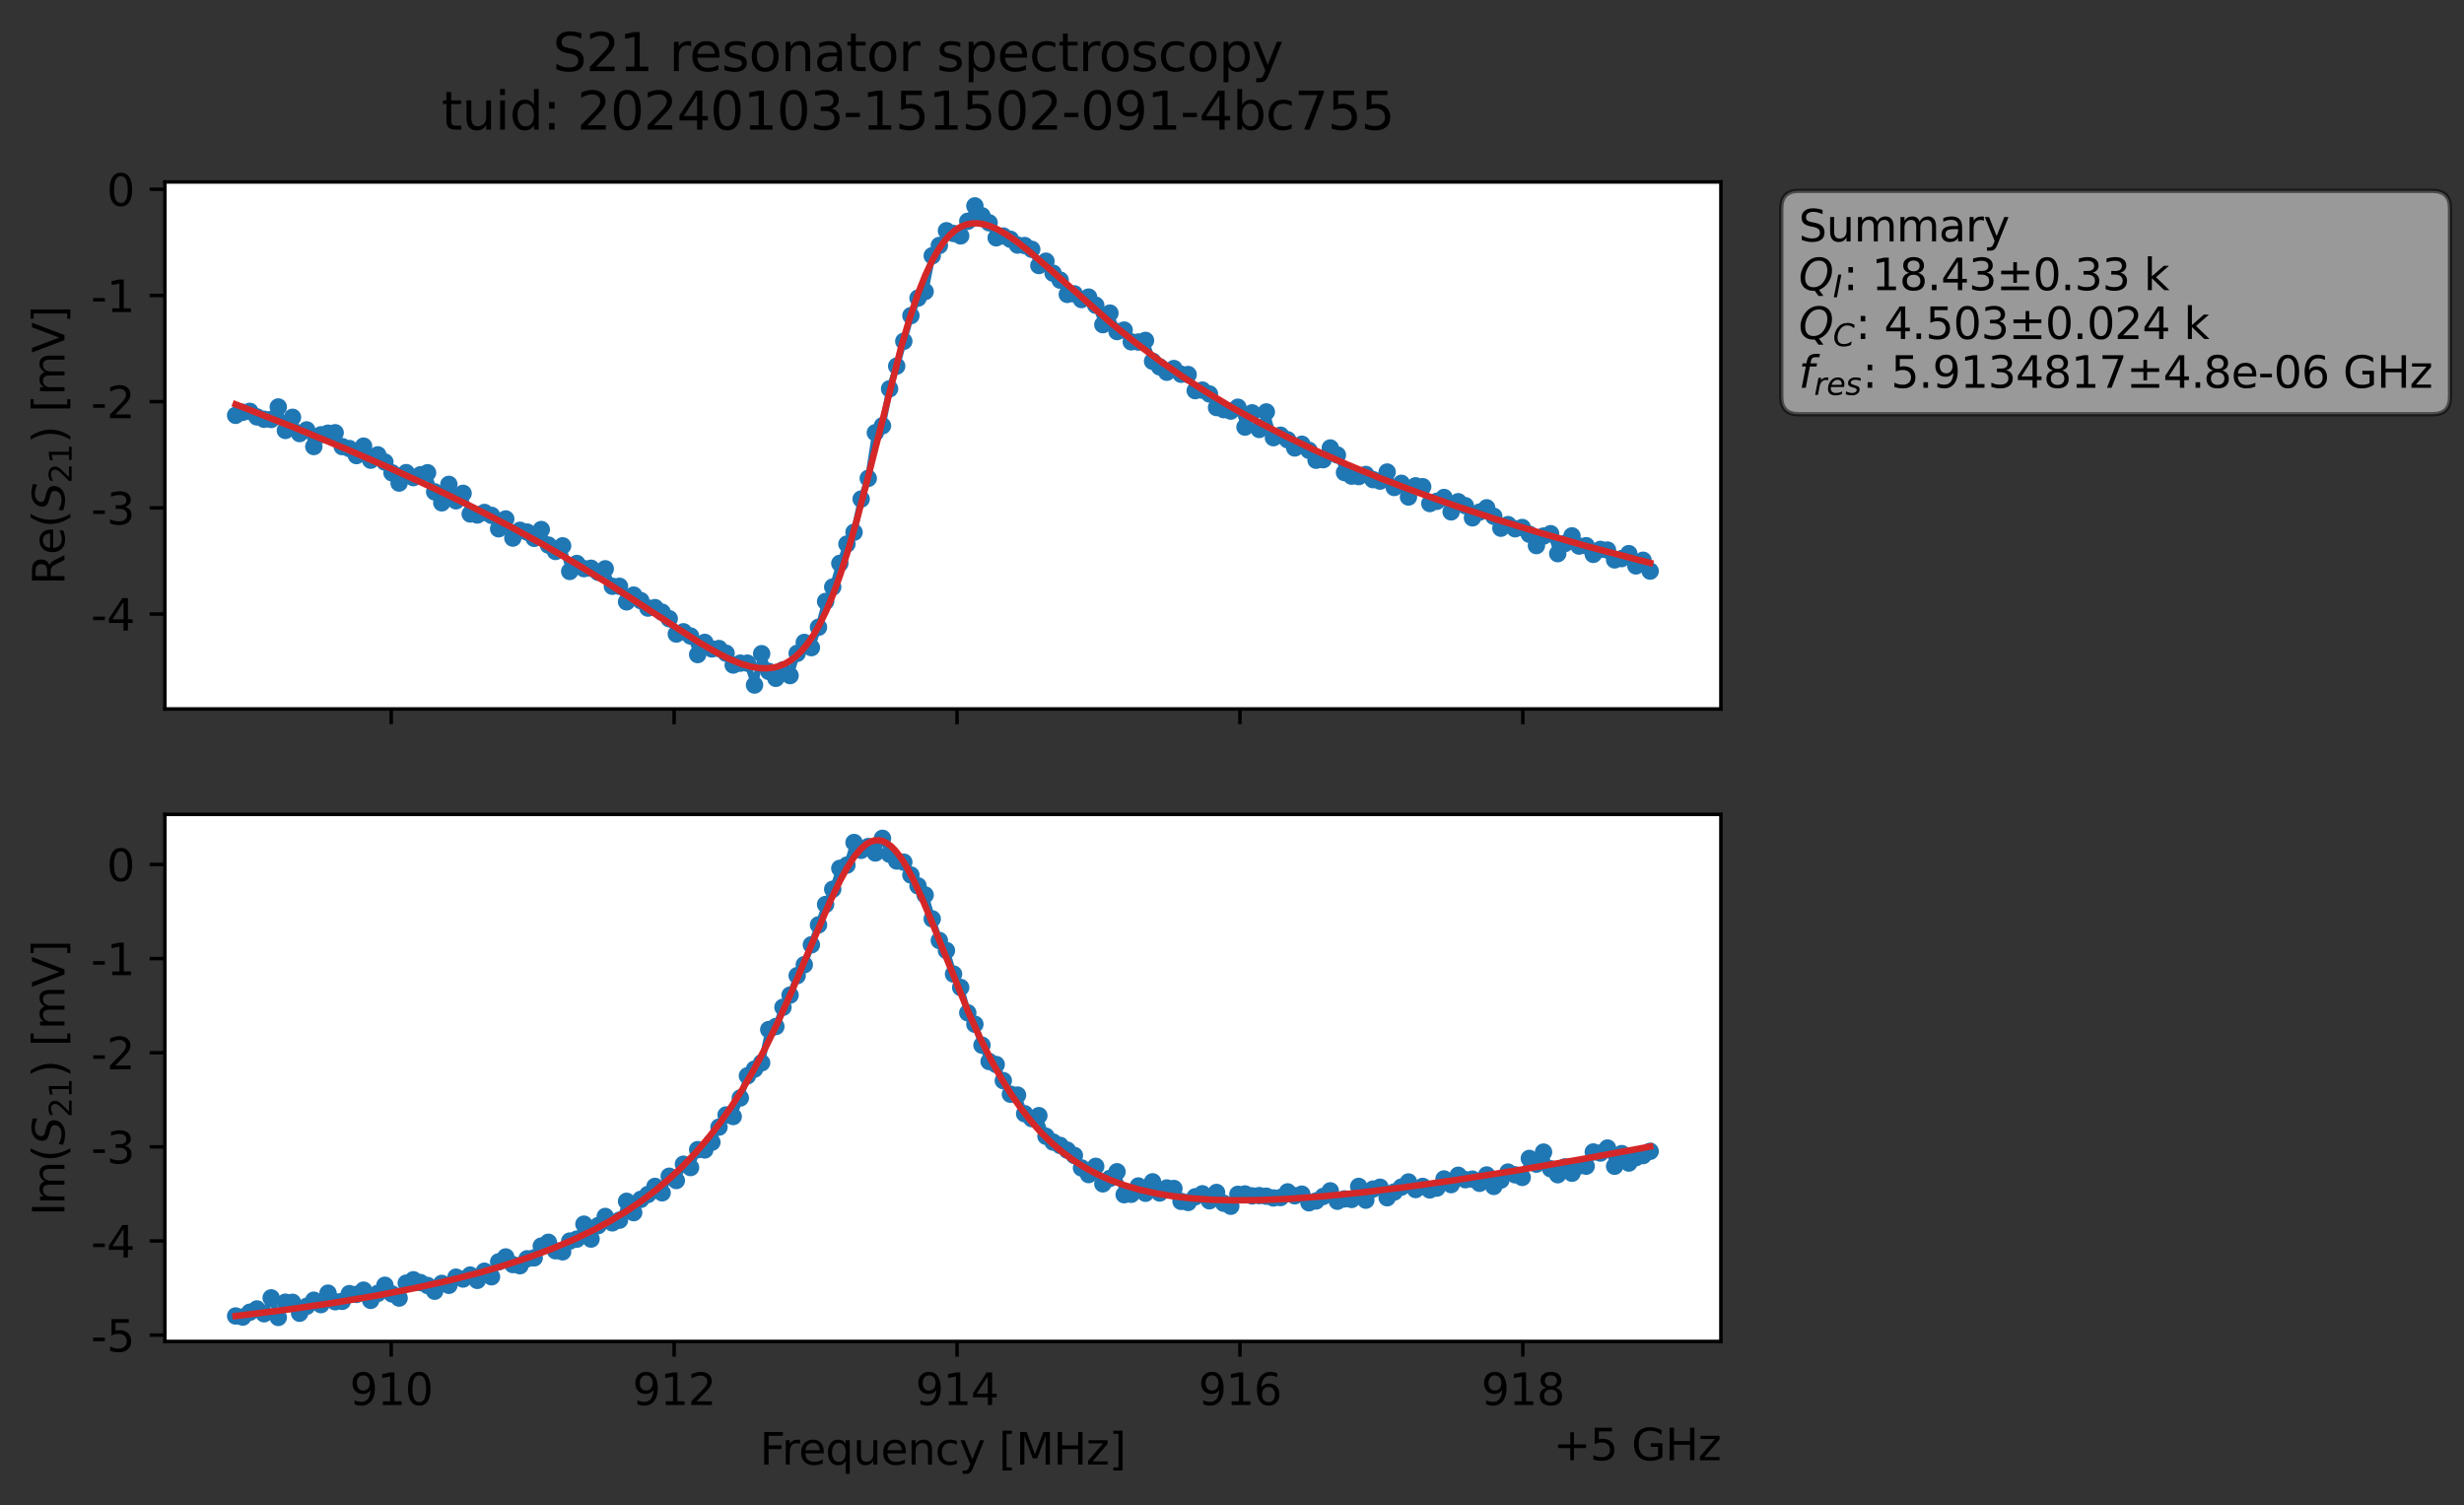 <?xml version="1.0" encoding="utf-8" standalone="no"?>
<!DOCTYPE svg PUBLIC "-//W3C//DTD SVG 1.1//EN"
  "http://www.w3.org/Graphics/SVG/1.1/DTD/svg11.dtd">
<svg xmlns:xlink="http://www.w3.org/1999/xlink" width="565.524pt" height="345.428pt" viewBox="0 0 565.524 345.428" xmlns="http://www.w3.org/2000/svg" version="1.1">
 <rect x="0" y="0" width="565.524" height="345.428" fill="#333333" stroke="none"/>
 <defs>
  <style type="text/css">*{stroke-linejoin: round; stroke-linecap: butt}</style>
 </defs>
 <g id="figure_1">
  <g id="patch_1">
   <path d="M 0 345.428 
L 565.524 345.428 
L 565.524 -0 
L 0 -0 
L 0 345.428 
z
" style="fill: none; opacity: 0"/>
  </g>
  <g id="axes_1">
   <g id="patch_2">
    <path d="M 37.848 162.72 
L 394.968 162.72 
L 394.968 41.76 
L 37.848 41.76 
z
" style="fill: #ffffff"/>
   </g>
   <g id="matplotlib.axis_1">
    <g id="xtick_1">
     <g id="line2d_1">
      <defs>
       <path id="mb64e8a9d52" d="M 0 0 
L 0 3.5 
" style="stroke: #000000; stroke-width: 0.8"/>
      </defs>
      <g>
       <use xlink:href="#mb64e8a9d52" x="89.793" y="162.72" style="stroke: #000000; stroke-width: 0.8"/>
      </g>
     </g>
    </g>
    <g id="xtick_2">
     <g id="line2d_2">
      <g>
       <use xlink:href="#mb64e8a9d52" x="154.724" y="162.72" style="stroke: #000000; stroke-width: 0.8"/>
      </g>
     </g>
    </g>
    <g id="xtick_3">
     <g id="line2d_3">
      <g>
       <use xlink:href="#mb64e8a9d52" x="219.655" y="162.72" style="stroke: #000000; stroke-width: 0.8"/>
      </g>
     </g>
    </g>
    <g id="xtick_4">
     <g id="line2d_4">
      <g>
       <use xlink:href="#mb64e8a9d52" x="284.586" y="162.72" style="stroke: #000000; stroke-width: 0.8"/>
      </g>
     </g>
    </g>
    <g id="xtick_5">
     <g id="line2d_5">
      <g>
       <use xlink:href="#mb64e8a9d52" x="349.517" y="162.72" style="stroke: #000000; stroke-width: 0.8"/>
      </g>
     </g>
    </g>
   </g>
   <g id="matplotlib.axis_2">
    <g id="ytick_1">
     <g id="line2d_6">
      <defs>
       <path id="mb9c2749f54" d="M 0 0 
L -3.5 0 
" style="stroke: #000000; stroke-width: 0.8"/>
      </defs>
      <g>
       <use xlink:href="#mb9c2749f54" x="37.848" y="140.937" style="stroke: #000000; stroke-width: 0.8"/>
      </g>
     </g>
     <g id="text_1">
      <!-- -4 -->
      <g transform="translate(20.878 144.736) scale(0.1 -0.1)">
       <defs>
        <path id="DejaVuSans-2d" d="M 313 2009 
L 1997 2009 
L 1997 1497 
L 313 1497 
L 313 2009 
z
" transform="scale(0.016)"/>
        <path id="DejaVuSans-34" d="M 2419 4116 
L 825 1625 
L 2419 1625 
L 2419 4116 
z
M 2253 4666 
L 3047 4666 
L 3047 1625 
L 3713 1625 
L 3713 1100 
L 3047 1100 
L 3047 0 
L 2419 0 
L 2419 1100 
L 313 1100 
L 313 1709 
L 2253 4666 
z
" transform="scale(0.016)"/>
       </defs>
       <use xlink:href="#DejaVuSans-2d"/>
       <use xlink:href="#DejaVuSans-34" x="36.084"/>
      </g>
     </g>
    </g>
    <g id="ytick_2">
     <g id="line2d_7">
      <g>
       <use xlink:href="#mb9c2749f54" x="37.848" y="116.562" style="stroke: #000000; stroke-width: 0.8"/>
      </g>
     </g>
     <g id="text_2">
      <!-- -3 -->
      <g transform="translate(20.878 120.361) scale(0.1 -0.1)">
       <defs>
        <path id="DejaVuSans-33" d="M 2597 2516 
Q 3050 2419 3304 2112 
Q 3559 1806 3559 1356 
Q 3559 666 3084 287 
Q 2609 -91 1734 -91 
Q 1441 -91 1130 -33 
Q 819 25 488 141 
L 488 750 
Q 750 597 1062 519 
Q 1375 441 1716 441 
Q 2309 441 2620 675 
Q 2931 909 2931 1356 
Q 2931 1769 2642 2001 
Q 2353 2234 1838 2234 
L 1294 2234 
L 1294 2753 
L 1863 2753 
Q 2328 2753 2575 2939 
Q 2822 3125 2822 3475 
Q 2822 3834 2567 4026 
Q 2313 4219 1838 4219 
Q 1578 4219 1281 4162 
Q 984 4106 628 3988 
L 628 4550 
Q 988 4650 1302 4700 
Q 1616 4750 1894 4750 
Q 2613 4750 3031 4423 
Q 3450 4097 3450 3541 
Q 3450 3153 3228 2886 
Q 3006 2619 2597 2516 
z
" transform="scale(0.016)"/>
       </defs>
       <use xlink:href="#DejaVuSans-2d"/>
       <use xlink:href="#DejaVuSans-33" x="36.084"/>
      </g>
     </g>
    </g>
    <g id="ytick_3">
     <g id="line2d_8">
      <g>
       <use xlink:href="#mb9c2749f54" x="37.848" y="92.187" style="stroke: #000000; stroke-width: 0.8"/>
      </g>
     </g>
     <g id="text_3">
      <!-- -2 -->
      <g transform="translate(20.878 95.986) scale(0.1 -0.1)">
       <defs>
        <path id="DejaVuSans-32" d="M 1228 531 
L 3431 531 
L 3431 0 
L 469 0 
L 469 531 
Q 828 903 1448 1529 
Q 2069 2156 2228 2338 
Q 2531 2678 2651 2914 
Q 2772 3150 2772 3378 
Q 2772 3750 2511 3984 
Q 2250 4219 1831 4219 
Q 1534 4219 1204 4116 
Q 875 4013 500 3803 
L 500 4441 
Q 881 4594 1212 4672 
Q 1544 4750 1819 4750 
Q 2544 4750 2975 4387 
Q 3406 4025 3406 3419 
Q 3406 3131 3298 2873 
Q 3191 2616 2906 2266 
Q 2828 2175 2409 1742 
Q 1991 1309 1228 531 
z
" transform="scale(0.016)"/>
       </defs>
       <use xlink:href="#DejaVuSans-2d"/>
       <use xlink:href="#DejaVuSans-32" x="36.084"/>
      </g>
     </g>
    </g>
    <g id="ytick_4">
     <g id="line2d_9">
      <g>
       <use xlink:href="#mb9c2749f54" x="37.848" y="67.812" style="stroke: #000000; stroke-width: 0.8"/>
      </g>
     </g>
     <g id="text_4">
      <!-- -1 -->
      <g transform="translate(20.878 71.612) scale(0.1 -0.1)">
       <defs>
        <path id="DejaVuSans-31" d="M 794 531 
L 1825 531 
L 1825 4091 
L 703 3866 
L 703 4441 
L 1819 4666 
L 2450 4666 
L 2450 531 
L 3481 531 
L 3481 0 
L 794 0 
L 794 531 
z
" transform="scale(0.016)"/>
       </defs>
       <use xlink:href="#DejaVuSans-2d"/>
       <use xlink:href="#DejaVuSans-31" x="36.084"/>
      </g>
     </g>
    </g>
    <g id="ytick_5">
     <g id="line2d_10">
      <g>
       <use xlink:href="#mb9c2749f54" x="37.848" y="43.438" style="stroke: #000000; stroke-width: 0.8"/>
      </g>
     </g>
     <g id="text_5">
      <!-- 0 -->
      <g transform="translate(24.486 47.237) scale(0.1 -0.1)">
       <defs>
        <path id="DejaVuSans-30" d="M 2034 4250 
Q 1547 4250 1301 3770 
Q 1056 3291 1056 2328 
Q 1056 1369 1301 889 
Q 1547 409 2034 409 
Q 2525 409 2770 889 
Q 3016 1369 3016 2328 
Q 3016 3291 2770 3770 
Q 2525 4250 2034 4250 
z
M 2034 4750 
Q 2819 4750 3233 4129 
Q 3647 3509 3647 2328 
Q 3647 1150 3233 529 
Q 2819 -91 2034 -91 
Q 1250 -91 836 529 
Q 422 1150 422 2328 
Q 422 3509 836 4129 
Q 1250 4750 2034 4750 
z
" transform="scale(0.016)"/>
       </defs>
       <use xlink:href="#DejaVuSans-30"/>
      </g>
     </g>
    </g>
    <g id="text_6">
     <!-- Re$(S_{21})$ [mV] -->
     <g transform="translate(14.798 134.24) rotate(-90) scale(0.1 -0.1)">
      <defs>
       <path id="DejaVuSans-52" d="M 2841 2188 
Q 3044 2119 3236 1894 
Q 3428 1669 3622 1275 
L 4263 0 
L 3584 0 
L 2988 1197 
Q 2756 1666 2539 1819 
Q 2322 1972 1947 1972 
L 1259 1972 
L 1259 0 
L 628 0 
L 628 4666 
L 2053 4666 
Q 2853 4666 3247 4331 
Q 3641 3997 3641 3322 
Q 3641 2881 3436 2590 
Q 3231 2300 2841 2188 
z
M 1259 4147 
L 1259 2491 
L 2053 2491 
Q 2509 2491 2742 2702 
Q 2975 2913 2975 3322 
Q 2975 3731 2742 3939 
Q 2509 4147 2053 4147 
L 1259 4147 
z
" transform="scale(0.016)"/>
       <path id="DejaVuSans-65" d="M 3597 1894 
L 3597 1613 
L 953 1613 
Q 991 1019 1311 708 
Q 1631 397 2203 397 
Q 2534 397 2845 478 
Q 3156 559 3463 722 
L 3463 178 
Q 3153 47 2828 -22 
Q 2503 -91 2169 -91 
Q 1331 -91 842 396 
Q 353 884 353 1716 
Q 353 2575 817 3079 
Q 1281 3584 2069 3584 
Q 2775 3584 3186 3129 
Q 3597 2675 3597 1894 
z
M 3022 2063 
Q 3016 2534 2758 2815 
Q 2500 3097 2075 3097 
Q 1594 3097 1305 2825 
Q 1016 2553 972 2059 
L 3022 2063 
z
" transform="scale(0.016)"/>
       <path id="DejaVuSans-28" d="M 1984 4856 
Q 1566 4138 1362 3434 
Q 1159 2731 1159 2009 
Q 1159 1288 1364 580 
Q 1569 -128 1984 -844 
L 1484 -844 
Q 1016 -109 783 600 
Q 550 1309 550 2009 
Q 550 2706 781 3412 
Q 1013 4119 1484 4856 
L 1984 4856 
z
" transform="scale(0.016)"/>
       <path id="DejaVuSans-Oblique-53" d="M 3859 4513 
L 3738 3897 
Q 3422 4066 3111 4152 
Q 2800 4238 2509 4238 
Q 1944 4238 1609 3991 
Q 1275 3744 1275 3334 
Q 1275 3109 1398 2989 
Q 1522 2869 2034 2731 
L 2413 2638 
Q 3053 2472 3303 2217 
Q 3553 1963 3553 1503 
Q 3553 797 2998 353 
Q 2444 -91 1538 -91 
Q 1166 -91 791 -17 
Q 416 56 38 206 
L 166 856 
Q 513 641 861 531 
Q 1209 422 1556 422 
Q 2147 422 2503 684 
Q 2859 947 2859 1369 
Q 2859 1650 2717 1795 
Q 2575 1941 2106 2059 
L 1728 2156 
Q 1081 2325 845 2545 
Q 609 2766 609 3163 
Q 609 3859 1145 4304 
Q 1681 4750 2541 4750 
Q 2875 4750 3203 4690 
Q 3531 4631 3859 4513 
z
" transform="scale(0.016)"/>
       <path id="DejaVuSans-29" d="M 513 4856 
L 1013 4856 
Q 1481 4119 1714 3412 
Q 1947 2706 1947 2009 
Q 1947 1309 1714 600 
Q 1481 -109 1013 -844 
L 513 -844 
Q 928 -128 1133 580 
Q 1338 1288 1338 2009 
Q 1338 2731 1133 3434 
Q 928 4138 513 4856 
z
" transform="scale(0.016)"/>
       <path id="DejaVuSans-20" transform="scale(0.016)"/>
       <path id="DejaVuSans-5b" d="M 550 4863 
L 1875 4863 
L 1875 4416 
L 1125 4416 
L 1125 -397 
L 1875 -397 
L 1875 -844 
L 550 -844 
L 550 4863 
z
" transform="scale(0.016)"/>
       <path id="DejaVuSans-6d" d="M 3328 2828 
Q 3544 3216 3844 3400 
Q 4144 3584 4550 3584 
Q 5097 3584 5394 3201 
Q 5691 2819 5691 2113 
L 5691 0 
L 5113 0 
L 5113 2094 
Q 5113 2597 4934 2840 
Q 4756 3084 4391 3084 
Q 3944 3084 3684 2787 
Q 3425 2491 3425 1978 
L 3425 0 
L 2847 0 
L 2847 2094 
Q 2847 2600 2669 2842 
Q 2491 3084 2119 3084 
Q 1678 3084 1418 2786 
Q 1159 2488 1159 1978 
L 1159 0 
L 581 0 
L 581 3500 
L 1159 3500 
L 1159 2956 
Q 1356 3278 1631 3431 
Q 1906 3584 2284 3584 
Q 2666 3584 2933 3390 
Q 3200 3197 3328 2828 
z
" transform="scale(0.016)"/>
       <path id="DejaVuSans-56" d="M 1831 0 
L 50 4666 
L 709 4666 
L 2188 738 
L 3669 4666 
L 4325 4666 
L 2547 0 
L 1831 0 
z
" transform="scale(0.016)"/>
       <path id="DejaVuSans-5d" d="M 1947 4863 
L 1947 -844 
L 622 -844 
L 622 -397 
L 1369 -397 
L 1369 4416 
L 622 4416 
L 622 4863 
L 1947 4863 
z
" transform="scale(0.016)"/>
      </defs>
      <use xlink:href="#DejaVuSans-52" transform="translate(0 0.016)"/>
      <use xlink:href="#DejaVuSans-65" transform="translate(69.482 0.016)"/>
      <use xlink:href="#DejaVuSans-28" transform="translate(131.006 0.016)"/>
      <use xlink:href="#DejaVuSans-Oblique-53" transform="translate(170.02 0.016)"/>
      <use xlink:href="#DejaVuSans-32" transform="translate(233.496 -16.391) scale(0.7)"/>
      <use xlink:href="#DejaVuSans-31" transform="translate(278.032 -16.391) scale(0.7)"/>
      <use xlink:href="#DejaVuSans-29" transform="translate(325.303 0.016)"/>
      <use xlink:href="#DejaVuSans-20" transform="translate(364.316 0.016)"/>
      <use xlink:href="#DejaVuSans-5b" transform="translate(396.104 0.016)"/>
      <use xlink:href="#DejaVuSans-6d" transform="translate(435.117 0.016)"/>
      <use xlink:href="#DejaVuSans-56" transform="translate(532.529 0.016)"/>
      <use xlink:href="#DejaVuSans-5d" transform="translate(600.938 0.016)"/>
     </g>
    </g>
   </g>
   <g id="line2d_11">
    <path d="M 54.081 95.324 
L 55.713 94.634 
L 57.344 94.413 
L 58.975 95.687 
L 60.607 96.226 
L 62.238 96.271 
L 63.87 93.409 
L 65.501 98.791 
L 67.133 95.78 
L 68.764 99.512 
L 70.395 98.67 
L 72.027 102.485 
L 73.658 99.793 
L 75.29 99.425 
L 76.921 99.323 
L 78.553 102.507 
L 80.184 102.951 
L 81.815 104.562 
L 83.447 102.393 
L 85.078 105.62 
L 86.71 104.399 
L 88.341 106.055 
L 91.604 110.873 
L 93.235 108.479 
L 94.867 109.619 
L 96.498 108.977 
L 98.13 108.503 
L 99.761 112.887 
L 101.393 115.406 
L 103.024 111.171 
L 104.655 114.939 
L 106.287 113.232 
L 107.918 117.966 
L 109.55 118.199 
L 111.181 117.621 
L 112.813 118.288 
L 114.444 121.366 
L 116.076 119.109 
L 117.707 123.497 
L 119.338 121.712 
L 120.97 122.111 
L 122.601 123.557 
L 124.233 121.542 
L 125.864 125.103 
L 127.496 126.569 
L 129.127 125.278 
L 130.758 131.154 
L 132.39 129.327 
L 134.021 130.511 
L 135.653 130.423 
L 137.284 131.35 
L 138.916 130.55 
L 140.547 134.558 
L 142.178 134.566 
L 143.81 138.133 
L 145.441 136.586 
L 147.073 137.855 
L 148.704 139.561 
L 150.336 139.465 
L 151.967 140.519 
L 153.598 142.008 
L 155.23 145.521 
L 156.861 145.002 
L 158.493 145.982 
L 160.124 150.236 
L 161.756 147.438 
L 163.387 148.945 
L 165.018 148.85 
L 166.65 149.932 
L 168.281 152.632 
L 169.913 152.207 
L 171.544 152.204 
L 173.176 157.222 
L 174.807 150.036 
L 176.438 154.095 
L 178.07 155.683 
L 179.701 153.76 
L 181.333 155.054 
L 182.964 149.959 
L 184.596 147.449 
L 186.227 148.643 
L 187.858 143.97 
L 189.49 138.047 
L 191.121 134.731 
L 192.753 129.299 
L 194.384 124.867 
L 196.016 122.165 
L 197.647 114.546 
L 199.278 109.79 
L 200.91 99.31 
L 202.541 97.724 
L 204.173 89.237 
L 205.804 84.029 
L 209.067 72.441 
L 210.698 68.417 
L 212.33 66.908 
L 213.961 58.699 
L 215.593 56.339 
L 217.224 52.962 
L 220.487 54.136 
L 223.75 47.258 
L 225.381 49.527 
L 227.013 51.131 
L 228.644 54.579 
L 230.276 54.172 
L 231.907 54.917 
L 233.538 56.244 
L 235.17 56.358 
L 236.801 57.224 
L 238.433 60.943 
L 240.064 59.949 
L 241.696 62.704 
L 243.327 64.301 
L 244.958 67.572 
L 246.59 67.446 
L 248.221 68.755 
L 249.853 68.187 
L 251.484 70.052 
L 253.116 74.518 
L 254.747 71.866 
L 256.378 76.098 
L 258.01 75.76 
L 259.641 78.461 
L 261.273 78.504 
L 262.904 78.131 
L 264.536 82.916 
L 267.798 85.432 
L 269.43 84.587 
L 271.061 85.89 
L 272.693 85.965 
L 274.324 89.656 
L 275.956 89.541 
L 277.587 90.427 
L 279.218 93.537 
L 280.85 94.014 
L 282.481 94.346 
L 284.113 93.467 
L 285.744 98.027 
L 287.376 94.753 
L 289.007 98.568 
L 290.638 94.545 
L 292.27 100.454 
L 293.901 99.889 
L 295.533 100.939 
L 297.164 102.813 
L 298.796 101.963 
L 300.427 103.359 
L 302.059 105.629 
L 303.69 105.506 
L 305.321 102.819 
L 306.953 104.432 
L 308.584 108.457 
L 310.216 109.281 
L 311.847 109.379 
L 313.479 108.903 
L 315.11 110.083 
L 316.741 110.419 
L 318.373 108.343 
L 320.004 111.883 
L 321.636 110.929 
L 323.267 114.071 
L 324.899 111.502 
L 326.53 111.704 
L 328.161 115.568 
L 329.793 115.055 
L 331.424 114.184 
L 333.056 117.487 
L 334.687 115.157 
L 336.319 116.067 
L 337.95 118.851 
L 339.581 117.54 
L 341.213 116.554 
L 342.844 118.502 
L 344.476 121.232 
L 346.107 120.404 
L 347.739 121.359 
L 349.37 121.068 
L 351.001 122.622 
L 352.633 125.222 
L 354.264 123.036 
L 355.896 122.497 
L 357.527 127.072 
L 359.159 124.756 
L 360.79 122.996 
L 362.421 125.33 
L 364.053 125.25 
L 365.684 127.237 
L 367.316 126.098 
L 368.947 126.248 
L 370.579 128.502 
L 372.21 128.204 
L 373.841 127.068 
L 375.473 129.886 
L 377.104 128.59 
L 378.736 131.075 
L 378.736 131.075 
" clip-path="url(#pa70849e10e)" style="fill: none; stroke: #1f77b4; stroke-width: 1.5; stroke-linecap: square"/>
    <defs>
     <path id="m4be2f64702" d="M 0 1.5 
C 0.398 1.5 0.779 1.342 1.061 1.061 
C 1.342 0.779 1.5 0.398 1.5 0 
C 1.5 -0.398 1.342 -0.779 1.061 -1.061 
C 0.779 -1.342 0.398 -1.5 0 -1.5 
C -0.398 -1.5 -0.779 -1.342 -1.061 -1.061 
C -1.342 -0.779 -1.5 -0.398 -1.5 0 
C -1.5 0.398 -1.342 0.779 -1.061 1.061 
C -0.779 1.342 -0.398 1.5 0 1.5 
z
" style="stroke: #1f77b4"/>
    </defs>
    <g clip-path="url(#pa70849e10e)">
     <use xlink:href="#m4be2f64702" x="54.081" y="95.324" style="fill: #1f77b4; stroke: #1f77b4"/>
     <use xlink:href="#m4be2f64702" x="55.713" y="94.634" style="fill: #1f77b4; stroke: #1f77b4"/>
     <use xlink:href="#m4be2f64702" x="57.344" y="94.413" style="fill: #1f77b4; stroke: #1f77b4"/>
     <use xlink:href="#m4be2f64702" x="58.975" y="95.687" style="fill: #1f77b4; stroke: #1f77b4"/>
     <use xlink:href="#m4be2f64702" x="60.607" y="96.226" style="fill: #1f77b4; stroke: #1f77b4"/>
     <use xlink:href="#m4be2f64702" x="62.238" y="96.271" style="fill: #1f77b4; stroke: #1f77b4"/>
     <use xlink:href="#m4be2f64702" x="63.87" y="93.409" style="fill: #1f77b4; stroke: #1f77b4"/>
     <use xlink:href="#m4be2f64702" x="65.501" y="98.791" style="fill: #1f77b4; stroke: #1f77b4"/>
     <use xlink:href="#m4be2f64702" x="67.133" y="95.78" style="fill: #1f77b4; stroke: #1f77b4"/>
     <use xlink:href="#m4be2f64702" x="68.764" y="99.512" style="fill: #1f77b4; stroke: #1f77b4"/>
     <use xlink:href="#m4be2f64702" x="70.395" y="98.67" style="fill: #1f77b4; stroke: #1f77b4"/>
     <use xlink:href="#m4be2f64702" x="72.027" y="102.485" style="fill: #1f77b4; stroke: #1f77b4"/>
     <use xlink:href="#m4be2f64702" x="73.658" y="99.793" style="fill: #1f77b4; stroke: #1f77b4"/>
     <use xlink:href="#m4be2f64702" x="75.29" y="99.425" style="fill: #1f77b4; stroke: #1f77b4"/>
     <use xlink:href="#m4be2f64702" x="76.921" y="99.323" style="fill: #1f77b4; stroke: #1f77b4"/>
     <use xlink:href="#m4be2f64702" x="78.553" y="102.507" style="fill: #1f77b4; stroke: #1f77b4"/>
     <use xlink:href="#m4be2f64702" x="80.184" y="102.951" style="fill: #1f77b4; stroke: #1f77b4"/>
     <use xlink:href="#m4be2f64702" x="81.815" y="104.562" style="fill: #1f77b4; stroke: #1f77b4"/>
     <use xlink:href="#m4be2f64702" x="83.447" y="102.393" style="fill: #1f77b4; stroke: #1f77b4"/>
     <use xlink:href="#m4be2f64702" x="85.078" y="105.62" style="fill: #1f77b4; stroke: #1f77b4"/>
     <use xlink:href="#m4be2f64702" x="86.71" y="104.399" style="fill: #1f77b4; stroke: #1f77b4"/>
     <use xlink:href="#m4be2f64702" x="88.341" y="106.055" style="fill: #1f77b4; stroke: #1f77b4"/>
     <use xlink:href="#m4be2f64702" x="89.973" y="108.525" style="fill: #1f77b4; stroke: #1f77b4"/>
     <use xlink:href="#m4be2f64702" x="91.604" y="110.873" style="fill: #1f77b4; stroke: #1f77b4"/>
     <use xlink:href="#m4be2f64702" x="93.235" y="108.479" style="fill: #1f77b4; stroke: #1f77b4"/>
     <use xlink:href="#m4be2f64702" x="94.867" y="109.619" style="fill: #1f77b4; stroke: #1f77b4"/>
     <use xlink:href="#m4be2f64702" x="96.498" y="108.977" style="fill: #1f77b4; stroke: #1f77b4"/>
     <use xlink:href="#m4be2f64702" x="98.13" y="108.503" style="fill: #1f77b4; stroke: #1f77b4"/>
     <use xlink:href="#m4be2f64702" x="99.761" y="112.887" style="fill: #1f77b4; stroke: #1f77b4"/>
     <use xlink:href="#m4be2f64702" x="101.393" y="115.406" style="fill: #1f77b4; stroke: #1f77b4"/>
     <use xlink:href="#m4be2f64702" x="103.024" y="111.171" style="fill: #1f77b4; stroke: #1f77b4"/>
     <use xlink:href="#m4be2f64702" x="104.655" y="114.939" style="fill: #1f77b4; stroke: #1f77b4"/>
     <use xlink:href="#m4be2f64702" x="106.287" y="113.232" style="fill: #1f77b4; stroke: #1f77b4"/>
     <use xlink:href="#m4be2f64702" x="107.918" y="117.966" style="fill: #1f77b4; stroke: #1f77b4"/>
     <use xlink:href="#m4be2f64702" x="109.55" y="118.199" style="fill: #1f77b4; stroke: #1f77b4"/>
     <use xlink:href="#m4be2f64702" x="111.181" y="117.621" style="fill: #1f77b4; stroke: #1f77b4"/>
     <use xlink:href="#m4be2f64702" x="112.813" y="118.288" style="fill: #1f77b4; stroke: #1f77b4"/>
     <use xlink:href="#m4be2f64702" x="114.444" y="121.366" style="fill: #1f77b4; stroke: #1f77b4"/>
     <use xlink:href="#m4be2f64702" x="116.076" y="119.109" style="fill: #1f77b4; stroke: #1f77b4"/>
     <use xlink:href="#m4be2f64702" x="117.707" y="123.497" style="fill: #1f77b4; stroke: #1f77b4"/>
     <use xlink:href="#m4be2f64702" x="119.338" y="121.712" style="fill: #1f77b4; stroke: #1f77b4"/>
     <use xlink:href="#m4be2f64702" x="120.97" y="122.111" style="fill: #1f77b4; stroke: #1f77b4"/>
     <use xlink:href="#m4be2f64702" x="122.601" y="123.557" style="fill: #1f77b4; stroke: #1f77b4"/>
     <use xlink:href="#m4be2f64702" x="124.233" y="121.542" style="fill: #1f77b4; stroke: #1f77b4"/>
     <use xlink:href="#m4be2f64702" x="125.864" y="125.103" style="fill: #1f77b4; stroke: #1f77b4"/>
     <use xlink:href="#m4be2f64702" x="127.496" y="126.569" style="fill: #1f77b4; stroke: #1f77b4"/>
     <use xlink:href="#m4be2f64702" x="129.127" y="125.278" style="fill: #1f77b4; stroke: #1f77b4"/>
     <use xlink:href="#m4be2f64702" x="130.758" y="131.154" style="fill: #1f77b4; stroke: #1f77b4"/>
     <use xlink:href="#m4be2f64702" x="132.39" y="129.327" style="fill: #1f77b4; stroke: #1f77b4"/>
     <use xlink:href="#m4be2f64702" x="134.021" y="130.511" style="fill: #1f77b4; stroke: #1f77b4"/>
     <use xlink:href="#m4be2f64702" x="135.653" y="130.423" style="fill: #1f77b4; stroke: #1f77b4"/>
     <use xlink:href="#m4be2f64702" x="137.284" y="131.35" style="fill: #1f77b4; stroke: #1f77b4"/>
     <use xlink:href="#m4be2f64702" x="138.916" y="130.55" style="fill: #1f77b4; stroke: #1f77b4"/>
     <use xlink:href="#m4be2f64702" x="140.547" y="134.558" style="fill: #1f77b4; stroke: #1f77b4"/>
     <use xlink:href="#m4be2f64702" x="142.178" y="134.566" style="fill: #1f77b4; stroke: #1f77b4"/>
     <use xlink:href="#m4be2f64702" x="143.81" y="138.133" style="fill: #1f77b4; stroke: #1f77b4"/>
     <use xlink:href="#m4be2f64702" x="145.441" y="136.586" style="fill: #1f77b4; stroke: #1f77b4"/>
     <use xlink:href="#m4be2f64702" x="147.073" y="137.855" style="fill: #1f77b4; stroke: #1f77b4"/>
     <use xlink:href="#m4be2f64702" x="148.704" y="139.561" style="fill: #1f77b4; stroke: #1f77b4"/>
     <use xlink:href="#m4be2f64702" x="150.336" y="139.465" style="fill: #1f77b4; stroke: #1f77b4"/>
     <use xlink:href="#m4be2f64702" x="151.967" y="140.519" style="fill: #1f77b4; stroke: #1f77b4"/>
     <use xlink:href="#m4be2f64702" x="153.598" y="142.008" style="fill: #1f77b4; stroke: #1f77b4"/>
     <use xlink:href="#m4be2f64702" x="155.23" y="145.521" style="fill: #1f77b4; stroke: #1f77b4"/>
     <use xlink:href="#m4be2f64702" x="156.861" y="145.002" style="fill: #1f77b4; stroke: #1f77b4"/>
     <use xlink:href="#m4be2f64702" x="158.493" y="145.982" style="fill: #1f77b4; stroke: #1f77b4"/>
     <use xlink:href="#m4be2f64702" x="160.124" y="150.236" style="fill: #1f77b4; stroke: #1f77b4"/>
     <use xlink:href="#m4be2f64702" x="161.756" y="147.438" style="fill: #1f77b4; stroke: #1f77b4"/>
     <use xlink:href="#m4be2f64702" x="163.387" y="148.945" style="fill: #1f77b4; stroke: #1f77b4"/>
     <use xlink:href="#m4be2f64702" x="165.018" y="148.85" style="fill: #1f77b4; stroke: #1f77b4"/>
     <use xlink:href="#m4be2f64702" x="166.65" y="149.932" style="fill: #1f77b4; stroke: #1f77b4"/>
     <use xlink:href="#m4be2f64702" x="168.281" y="152.632" style="fill: #1f77b4; stroke: #1f77b4"/>
     <use xlink:href="#m4be2f64702" x="169.913" y="152.207" style="fill: #1f77b4; stroke: #1f77b4"/>
     <use xlink:href="#m4be2f64702" x="171.544" y="152.204" style="fill: #1f77b4; stroke: #1f77b4"/>
     <use xlink:href="#m4be2f64702" x="173.176" y="157.222" style="fill: #1f77b4; stroke: #1f77b4"/>
     <use xlink:href="#m4be2f64702" x="174.807" y="150.036" style="fill: #1f77b4; stroke: #1f77b4"/>
     <use xlink:href="#m4be2f64702" x="176.438" y="154.095" style="fill: #1f77b4; stroke: #1f77b4"/>
     <use xlink:href="#m4be2f64702" x="178.07" y="155.683" style="fill: #1f77b4; stroke: #1f77b4"/>
     <use xlink:href="#m4be2f64702" x="179.701" y="153.76" style="fill: #1f77b4; stroke: #1f77b4"/>
     <use xlink:href="#m4be2f64702" x="181.333" y="155.054" style="fill: #1f77b4; stroke: #1f77b4"/>
     <use xlink:href="#m4be2f64702" x="182.964" y="149.959" style="fill: #1f77b4; stroke: #1f77b4"/>
     <use xlink:href="#m4be2f64702" x="184.596" y="147.449" style="fill: #1f77b4; stroke: #1f77b4"/>
     <use xlink:href="#m4be2f64702" x="186.227" y="148.643" style="fill: #1f77b4; stroke: #1f77b4"/>
     <use xlink:href="#m4be2f64702" x="187.858" y="143.97" style="fill: #1f77b4; stroke: #1f77b4"/>
     <use xlink:href="#m4be2f64702" x="189.49" y="138.047" style="fill: #1f77b4; stroke: #1f77b4"/>
     <use xlink:href="#m4be2f64702" x="191.121" y="134.731" style="fill: #1f77b4; stroke: #1f77b4"/>
     <use xlink:href="#m4be2f64702" x="192.753" y="129.299" style="fill: #1f77b4; stroke: #1f77b4"/>
     <use xlink:href="#m4be2f64702" x="194.384" y="124.867" style="fill: #1f77b4; stroke: #1f77b4"/>
     <use xlink:href="#m4be2f64702" x="196.016" y="122.165" style="fill: #1f77b4; stroke: #1f77b4"/>
     <use xlink:href="#m4be2f64702" x="197.647" y="114.546" style="fill: #1f77b4; stroke: #1f77b4"/>
     <use xlink:href="#m4be2f64702" x="199.278" y="109.79" style="fill: #1f77b4; stroke: #1f77b4"/>
     <use xlink:href="#m4be2f64702" x="200.91" y="99.31" style="fill: #1f77b4; stroke: #1f77b4"/>
     <use xlink:href="#m4be2f64702" x="202.541" y="97.724" style="fill: #1f77b4; stroke: #1f77b4"/>
     <use xlink:href="#m4be2f64702" x="204.173" y="89.237" style="fill: #1f77b4; stroke: #1f77b4"/>
     <use xlink:href="#m4be2f64702" x="205.804" y="84.029" style="fill: #1f77b4; stroke: #1f77b4"/>
     <use xlink:href="#m4be2f64702" x="207.436" y="78.326" style="fill: #1f77b4; stroke: #1f77b4"/>
     <use xlink:href="#m4be2f64702" x="209.067" y="72.441" style="fill: #1f77b4; stroke: #1f77b4"/>
     <use xlink:href="#m4be2f64702" x="210.698" y="68.417" style="fill: #1f77b4; stroke: #1f77b4"/>
     <use xlink:href="#m4be2f64702" x="212.33" y="66.908" style="fill: #1f77b4; stroke: #1f77b4"/>
     <use xlink:href="#m4be2f64702" x="213.961" y="58.699" style="fill: #1f77b4; stroke: #1f77b4"/>
     <use xlink:href="#m4be2f64702" x="215.593" y="56.339" style="fill: #1f77b4; stroke: #1f77b4"/>
     <use xlink:href="#m4be2f64702" x="217.224" y="52.962" style="fill: #1f77b4; stroke: #1f77b4"/>
     <use xlink:href="#m4be2f64702" x="218.856" y="53.581" style="fill: #1f77b4; stroke: #1f77b4"/>
     <use xlink:href="#m4be2f64702" x="220.487" y="54.136" style="fill: #1f77b4; stroke: #1f77b4"/>
     <use xlink:href="#m4be2f64702" x="222.118" y="50.784" style="fill: #1f77b4; stroke: #1f77b4"/>
     <use xlink:href="#m4be2f64702" x="223.75" y="47.258" style="fill: #1f77b4; stroke: #1f77b4"/>
     <use xlink:href="#m4be2f64702" x="225.381" y="49.527" style="fill: #1f77b4; stroke: #1f77b4"/>
     <use xlink:href="#m4be2f64702" x="227.013" y="51.131" style="fill: #1f77b4; stroke: #1f77b4"/>
     <use xlink:href="#m4be2f64702" x="228.644" y="54.579" style="fill: #1f77b4; stroke: #1f77b4"/>
     <use xlink:href="#m4be2f64702" x="230.276" y="54.172" style="fill: #1f77b4; stroke: #1f77b4"/>
     <use xlink:href="#m4be2f64702" x="231.907" y="54.917" style="fill: #1f77b4; stroke: #1f77b4"/>
     <use xlink:href="#m4be2f64702" x="233.538" y="56.244" style="fill: #1f77b4; stroke: #1f77b4"/>
     <use xlink:href="#m4be2f64702" x="235.17" y="56.358" style="fill: #1f77b4; stroke: #1f77b4"/>
     <use xlink:href="#m4be2f64702" x="236.801" y="57.224" style="fill: #1f77b4; stroke: #1f77b4"/>
     <use xlink:href="#m4be2f64702" x="238.433" y="60.943" style="fill: #1f77b4; stroke: #1f77b4"/>
     <use xlink:href="#m4be2f64702" x="240.064" y="59.949" style="fill: #1f77b4; stroke: #1f77b4"/>
     <use xlink:href="#m4be2f64702" x="241.696" y="62.704" style="fill: #1f77b4; stroke: #1f77b4"/>
     <use xlink:href="#m4be2f64702" x="243.327" y="64.301" style="fill: #1f77b4; stroke: #1f77b4"/>
     <use xlink:href="#m4be2f64702" x="244.958" y="67.572" style="fill: #1f77b4; stroke: #1f77b4"/>
     <use xlink:href="#m4be2f64702" x="246.59" y="67.446" style="fill: #1f77b4; stroke: #1f77b4"/>
     <use xlink:href="#m4be2f64702" x="248.221" y="68.755" style="fill: #1f77b4; stroke: #1f77b4"/>
     <use xlink:href="#m4be2f64702" x="249.853" y="68.187" style="fill: #1f77b4; stroke: #1f77b4"/>
     <use xlink:href="#m4be2f64702" x="251.484" y="70.052" style="fill: #1f77b4; stroke: #1f77b4"/>
     <use xlink:href="#m4be2f64702" x="253.116" y="74.518" style="fill: #1f77b4; stroke: #1f77b4"/>
     <use xlink:href="#m4be2f64702" x="254.747" y="71.866" style="fill: #1f77b4; stroke: #1f77b4"/>
     <use xlink:href="#m4be2f64702" x="256.378" y="76.098" style="fill: #1f77b4; stroke: #1f77b4"/>
     <use xlink:href="#m4be2f64702" x="258.01" y="75.76" style="fill: #1f77b4; stroke: #1f77b4"/>
     <use xlink:href="#m4be2f64702" x="259.641" y="78.461" style="fill: #1f77b4; stroke: #1f77b4"/>
     <use xlink:href="#m4be2f64702" x="261.273" y="78.504" style="fill: #1f77b4; stroke: #1f77b4"/>
     <use xlink:href="#m4be2f64702" x="262.904" y="78.131" style="fill: #1f77b4; stroke: #1f77b4"/>
     <use xlink:href="#m4be2f64702" x="264.536" y="82.916" style="fill: #1f77b4; stroke: #1f77b4"/>
     <use xlink:href="#m4be2f64702" x="266.167" y="84.207" style="fill: #1f77b4; stroke: #1f77b4"/>
     <use xlink:href="#m4be2f64702" x="267.798" y="85.432" style="fill: #1f77b4; stroke: #1f77b4"/>
     <use xlink:href="#m4be2f64702" x="269.43" y="84.587" style="fill: #1f77b4; stroke: #1f77b4"/>
     <use xlink:href="#m4be2f64702" x="271.061" y="85.89" style="fill: #1f77b4; stroke: #1f77b4"/>
     <use xlink:href="#m4be2f64702" x="272.693" y="85.965" style="fill: #1f77b4; stroke: #1f77b4"/>
     <use xlink:href="#m4be2f64702" x="274.324" y="89.656" style="fill: #1f77b4; stroke: #1f77b4"/>
     <use xlink:href="#m4be2f64702" x="275.956" y="89.541" style="fill: #1f77b4; stroke: #1f77b4"/>
     <use xlink:href="#m4be2f64702" x="277.587" y="90.427" style="fill: #1f77b4; stroke: #1f77b4"/>
     <use xlink:href="#m4be2f64702" x="279.218" y="93.537" style="fill: #1f77b4; stroke: #1f77b4"/>
     <use xlink:href="#m4be2f64702" x="280.85" y="94.014" style="fill: #1f77b4; stroke: #1f77b4"/>
     <use xlink:href="#m4be2f64702" x="282.481" y="94.346" style="fill: #1f77b4; stroke: #1f77b4"/>
     <use xlink:href="#m4be2f64702" x="284.113" y="93.467" style="fill: #1f77b4; stroke: #1f77b4"/>
     <use xlink:href="#m4be2f64702" x="285.744" y="98.027" style="fill: #1f77b4; stroke: #1f77b4"/>
     <use xlink:href="#m4be2f64702" x="287.376" y="94.753" style="fill: #1f77b4; stroke: #1f77b4"/>
     <use xlink:href="#m4be2f64702" x="289.007" y="98.568" style="fill: #1f77b4; stroke: #1f77b4"/>
     <use xlink:href="#m4be2f64702" x="290.638" y="94.545" style="fill: #1f77b4; stroke: #1f77b4"/>
     <use xlink:href="#m4be2f64702" x="292.27" y="100.454" style="fill: #1f77b4; stroke: #1f77b4"/>
     <use xlink:href="#m4be2f64702" x="293.901" y="99.889" style="fill: #1f77b4; stroke: #1f77b4"/>
     <use xlink:href="#m4be2f64702" x="295.533" y="100.939" style="fill: #1f77b4; stroke: #1f77b4"/>
     <use xlink:href="#m4be2f64702" x="297.164" y="102.813" style="fill: #1f77b4; stroke: #1f77b4"/>
     <use xlink:href="#m4be2f64702" x="298.796" y="101.963" style="fill: #1f77b4; stroke: #1f77b4"/>
     <use xlink:href="#m4be2f64702" x="300.427" y="103.359" style="fill: #1f77b4; stroke: #1f77b4"/>
     <use xlink:href="#m4be2f64702" x="302.059" y="105.629" style="fill: #1f77b4; stroke: #1f77b4"/>
     <use xlink:href="#m4be2f64702" x="303.69" y="105.506" style="fill: #1f77b4; stroke: #1f77b4"/>
     <use xlink:href="#m4be2f64702" x="305.321" y="102.819" style="fill: #1f77b4; stroke: #1f77b4"/>
     <use xlink:href="#m4be2f64702" x="306.953" y="104.432" style="fill: #1f77b4; stroke: #1f77b4"/>
     <use xlink:href="#m4be2f64702" x="308.584" y="108.457" style="fill: #1f77b4; stroke: #1f77b4"/>
     <use xlink:href="#m4be2f64702" x="310.216" y="109.281" style="fill: #1f77b4; stroke: #1f77b4"/>
     <use xlink:href="#m4be2f64702" x="311.847" y="109.379" style="fill: #1f77b4; stroke: #1f77b4"/>
     <use xlink:href="#m4be2f64702" x="313.479" y="108.903" style="fill: #1f77b4; stroke: #1f77b4"/>
     <use xlink:href="#m4be2f64702" x="315.11" y="110.083" style="fill: #1f77b4; stroke: #1f77b4"/>
     <use xlink:href="#m4be2f64702" x="316.741" y="110.419" style="fill: #1f77b4; stroke: #1f77b4"/>
     <use xlink:href="#m4be2f64702" x="318.373" y="108.343" style="fill: #1f77b4; stroke: #1f77b4"/>
     <use xlink:href="#m4be2f64702" x="320.004" y="111.883" style="fill: #1f77b4; stroke: #1f77b4"/>
     <use xlink:href="#m4be2f64702" x="321.636" y="110.929" style="fill: #1f77b4; stroke: #1f77b4"/>
     <use xlink:href="#m4be2f64702" x="323.267" y="114.071" style="fill: #1f77b4; stroke: #1f77b4"/>
     <use xlink:href="#m4be2f64702" x="324.899" y="111.502" style="fill: #1f77b4; stroke: #1f77b4"/>
     <use xlink:href="#m4be2f64702" x="326.53" y="111.704" style="fill: #1f77b4; stroke: #1f77b4"/>
     <use xlink:href="#m4be2f64702" x="328.161" y="115.568" style="fill: #1f77b4; stroke: #1f77b4"/>
     <use xlink:href="#m4be2f64702" x="329.793" y="115.055" style="fill: #1f77b4; stroke: #1f77b4"/>
     <use xlink:href="#m4be2f64702" x="331.424" y="114.184" style="fill: #1f77b4; stroke: #1f77b4"/>
     <use xlink:href="#m4be2f64702" x="333.056" y="117.487" style="fill: #1f77b4; stroke: #1f77b4"/>
     <use xlink:href="#m4be2f64702" x="334.687" y="115.157" style="fill: #1f77b4; stroke: #1f77b4"/>
     <use xlink:href="#m4be2f64702" x="336.319" y="116.067" style="fill: #1f77b4; stroke: #1f77b4"/>
     <use xlink:href="#m4be2f64702" x="337.95" y="118.851" style="fill: #1f77b4; stroke: #1f77b4"/>
     <use xlink:href="#m4be2f64702" x="339.581" y="117.54" style="fill: #1f77b4; stroke: #1f77b4"/>
     <use xlink:href="#m4be2f64702" x="341.213" y="116.554" style="fill: #1f77b4; stroke: #1f77b4"/>
     <use xlink:href="#m4be2f64702" x="342.844" y="118.502" style="fill: #1f77b4; stroke: #1f77b4"/>
     <use xlink:href="#m4be2f64702" x="344.476" y="121.232" style="fill: #1f77b4; stroke: #1f77b4"/>
     <use xlink:href="#m4be2f64702" x="346.107" y="120.404" style="fill: #1f77b4; stroke: #1f77b4"/>
     <use xlink:href="#m4be2f64702" x="347.739" y="121.359" style="fill: #1f77b4; stroke: #1f77b4"/>
     <use xlink:href="#m4be2f64702" x="349.37" y="121.068" style="fill: #1f77b4; stroke: #1f77b4"/>
     <use xlink:href="#m4be2f64702" x="351.001" y="122.622" style="fill: #1f77b4; stroke: #1f77b4"/>
     <use xlink:href="#m4be2f64702" x="352.633" y="125.222" style="fill: #1f77b4; stroke: #1f77b4"/>
     <use xlink:href="#m4be2f64702" x="354.264" y="123.036" style="fill: #1f77b4; stroke: #1f77b4"/>
     <use xlink:href="#m4be2f64702" x="355.896" y="122.497" style="fill: #1f77b4; stroke: #1f77b4"/>
     <use xlink:href="#m4be2f64702" x="357.527" y="127.072" style="fill: #1f77b4; stroke: #1f77b4"/>
     <use xlink:href="#m4be2f64702" x="359.159" y="124.756" style="fill: #1f77b4; stroke: #1f77b4"/>
     <use xlink:href="#m4be2f64702" x="360.79" y="122.996" style="fill: #1f77b4; stroke: #1f77b4"/>
     <use xlink:href="#m4be2f64702" x="362.421" y="125.33" style="fill: #1f77b4; stroke: #1f77b4"/>
     <use xlink:href="#m4be2f64702" x="364.053" y="125.25" style="fill: #1f77b4; stroke: #1f77b4"/>
     <use xlink:href="#m4be2f64702" x="365.684" y="127.237" style="fill: #1f77b4; stroke: #1f77b4"/>
     <use xlink:href="#m4be2f64702" x="367.316" y="126.098" style="fill: #1f77b4; stroke: #1f77b4"/>
     <use xlink:href="#m4be2f64702" x="368.947" y="126.248" style="fill: #1f77b4; stroke: #1f77b4"/>
     <use xlink:href="#m4be2f64702" x="370.579" y="128.502" style="fill: #1f77b4; stroke: #1f77b4"/>
     <use xlink:href="#m4be2f64702" x="372.21" y="128.204" style="fill: #1f77b4; stroke: #1f77b4"/>
     <use xlink:href="#m4be2f64702" x="373.841" y="127.068" style="fill: #1f77b4; stroke: #1f77b4"/>
     <use xlink:href="#m4be2f64702" x="375.473" y="129.886" style="fill: #1f77b4; stroke: #1f77b4"/>
     <use xlink:href="#m4be2f64702" x="377.104" y="128.59" style="fill: #1f77b4; stroke: #1f77b4"/>
     <use xlink:href="#m4be2f64702" x="378.736" y="131.075" style="fill: #1f77b4; stroke: #1f77b4"/>
    </g>
   </g>
   <g id="line2d_12">
    <path d="M 54.081 92.814 
L 67.405 98.067 
L 79.43 103.044 
L 90.154 107.721 
L 99.903 112.212 
L 108.678 116.491 
L 116.802 120.688 
L 124.602 124.961 
L 132.076 129.306 
L 139.551 133.902 
L 148.325 139.575 
L 160.674 147.579 
L 164.574 149.833 
L 167.499 151.299 
L 170.099 152.358 
L 172.374 153.025 
L 174.324 153.347 
L 175.948 153.398 
L 177.573 153.214 
L 178.873 152.871 
L 180.173 152.329 
L 181.473 151.565 
L 182.773 150.555 
L 184.073 149.274 
L 185.373 147.696 
L 186.673 145.799 
L 187.973 143.562 
L 189.598 140.26 
L 191.223 136.379 
L 192.847 131.914 
L 194.797 125.816 
L 196.747 118.997 
L 199.347 109.043 
L 206.822 79.695 
L 208.771 73.103 
L 210.721 67.331 
L 212.346 63.216 
L 213.971 59.758 
L 215.271 57.46 
L 216.571 55.566 
L 217.871 54.053 
L 219.171 52.898 
L 220.471 52.071 
L 221.771 51.542 
L 223.071 51.281 
L 224.37 51.256 
L 225.67 51.44 
L 227.295 51.921 
L 228.92 52.635 
L 230.87 53.742 
L 233.145 55.296 
L 236.07 57.584 
L 240.294 61.218 
L 255.243 74.344 
L 260.768 78.775 
L 265.968 82.665 
L 271.167 86.291 
L 276.692 89.873 
L 282.542 93.391 
L 288.716 96.83 
L 295.216 100.182 
L 302.041 103.445 
L 309.19 106.617 
L 316.99 109.828 
L 325.114 112.936 
L 333.889 116.057 
L 343.313 119.173 
L 353.387 122.272 
L 364.112 125.34 
L 375.811 128.452 
L 378.736 129.195 
L 378.736 129.195 
" clip-path="url(#pa70849e10e)" style="fill: none; stroke: #d62728; stroke-width: 1.5; stroke-linecap: square"/>
   </g>
   <g id="patch_3">
    <path d="M 37.848 162.72 
L 37.848 41.76 
" style="fill: none; stroke: #000000; stroke-width: 0.8; stroke-linejoin: miter; stroke-linecap: square"/>
   </g>
   <g id="patch_4">
    <path d="M 394.968 162.72 
L 394.968 41.76 
" style="fill: none; stroke: #000000; stroke-width: 0.8; stroke-linejoin: miter; stroke-linecap: square"/>
   </g>
   <g id="patch_5">
    <path d="M 37.848 162.72 
L 394.968 162.72 
" style="fill: none; stroke: #000000; stroke-width: 0.8; stroke-linejoin: miter; stroke-linecap: square"/>
   </g>
   <g id="patch_6">
    <path d="M 37.848 41.76 
L 394.968 41.76 
" style="fill: none; stroke: #000000; stroke-width: 0.8; stroke-linejoin: miter; stroke-linecap: square"/>
   </g>
   <g id="text_7">
    <g id="patch_7">
     <path d="M 412.824 95.08 
L 558.324 95.08 
Q 562.324 95.08 562.324 91.08 
L 562.324 47.808 
Q 562.324 43.808 558.324 43.808 
L 412.824 43.808 
Q 408.824 43.808 408.824 47.808 
L 408.824 91.08 
Q 408.824 95.08 412.824 95.08 
z
" style="fill: #ffffff; opacity: 0.5; stroke: #000000; stroke-linejoin: miter"/>
    </g>
    <!-- Summary -->
    <g transform="translate(412.824 55.406) scale(0.1 -0.1)">
     <defs>
      <path id="DejaVuSans-53" d="M 3425 4513 
L 3425 3897 
Q 3066 4069 2747 4153 
Q 2428 4238 2131 4238 
Q 1616 4238 1336 4038 
Q 1056 3838 1056 3469 
Q 1056 3159 1242 3001 
Q 1428 2844 1947 2747 
L 2328 2669 
Q 3034 2534 3370 2195 
Q 3706 1856 3706 1288 
Q 3706 609 3251 259 
Q 2797 -91 1919 -91 
Q 1588 -91 1214 -16 
Q 841 59 441 206 
L 441 856 
Q 825 641 1194 531 
Q 1563 422 1919 422 
Q 2459 422 2753 634 
Q 3047 847 3047 1241 
Q 3047 1584 2836 1778 
Q 2625 1972 2144 2069 
L 1759 2144 
Q 1053 2284 737 2584 
Q 422 2884 422 3419 
Q 422 4038 858 4394 
Q 1294 4750 2059 4750 
Q 2388 4750 2728 4690 
Q 3069 4631 3425 4513 
z
" transform="scale(0.016)"/>
      <path id="DejaVuSans-75" d="M 544 1381 
L 544 3500 
L 1119 3500 
L 1119 1403 
Q 1119 906 1312 657 
Q 1506 409 1894 409 
Q 2359 409 2629 706 
Q 2900 1003 2900 1516 
L 2900 3500 
L 3475 3500 
L 3475 0 
L 2900 0 
L 2900 538 
Q 2691 219 2414 64 
Q 2138 -91 1772 -91 
Q 1169 -91 856 284 
Q 544 659 544 1381 
z
M 1991 3584 
L 1991 3584 
z
" transform="scale(0.016)"/>
      <path id="DejaVuSans-61" d="M 2194 1759 
Q 1497 1759 1228 1600 
Q 959 1441 959 1056 
Q 959 750 1161 570 
Q 1363 391 1709 391 
Q 2188 391 2477 730 
Q 2766 1069 2766 1631 
L 2766 1759 
L 2194 1759 
z
M 3341 1997 
L 3341 0 
L 2766 0 
L 2766 531 
Q 2569 213 2275 61 
Q 1981 -91 1556 -91 
Q 1019 -91 701 211 
Q 384 513 384 1019 
Q 384 1609 779 1909 
Q 1175 2209 1959 2209 
L 2766 2209 
L 2766 2266 
Q 2766 2663 2505 2880 
Q 2244 3097 1772 3097 
Q 1472 3097 1187 3025 
Q 903 2953 641 2809 
L 641 3341 
Q 956 3463 1253 3523 
Q 1550 3584 1831 3584 
Q 2591 3584 2966 3190 
Q 3341 2797 3341 1997 
z
" transform="scale(0.016)"/>
      <path id="DejaVuSans-72" d="M 2631 2963 
Q 2534 3019 2420 3045 
Q 2306 3072 2169 3072 
Q 1681 3072 1420 2755 
Q 1159 2438 1159 1844 
L 1159 0 
L 581 0 
L 581 3500 
L 1159 3500 
L 1159 2956 
Q 1341 3275 1631 3429 
Q 1922 3584 2338 3584 
Q 2397 3584 2469 3576 
Q 2541 3569 2628 3553 
L 2631 2963 
z
" transform="scale(0.016)"/>
      <path id="DejaVuSans-79" d="M 2059 -325 
Q 1816 -950 1584 -1140 
Q 1353 -1331 966 -1331 
L 506 -1331 
L 506 -850 
L 844 -850 
Q 1081 -850 1212 -737 
Q 1344 -625 1503 -206 
L 1606 56 
L 191 3500 
L 800 3500 
L 1894 763 
L 2988 3500 
L 3597 3500 
L 2059 -325 
z
" transform="scale(0.016)"/>
     </defs>
     <use xlink:href="#DejaVuSans-53"/>
     <use xlink:href="#DejaVuSans-75" x="63.477"/>
     <use xlink:href="#DejaVuSans-6d" x="126.855"/>
     <use xlink:href="#DejaVuSans-6d" x="224.268"/>
     <use xlink:href="#DejaVuSans-61" x="321.68"/>
     <use xlink:href="#DejaVuSans-72" x="382.959"/>
     <use xlink:href="#DejaVuSans-79" x="424.072"/>
    </g>
    <!-- $Q_I$: 18.43$\pm$0.33 k -->
    <g transform="translate(412.824 66.604) scale(0.1 -0.1)">
     <defs>
      <path id="DejaVuSans-Oblique-51" d="M 2309 -84 
Q 2275 -88 2237 -89 
Q 2200 -91 2125 -91 
Q 1250 -91 756 411 
Q 263 913 263 1797 
Q 263 2319 452 2844 
Q 641 3369 978 3788 
Q 1369 4269 1858 4509 
Q 2347 4750 2938 4750 
Q 3794 4750 4287 4245 
Q 4781 3741 4781 2869 
Q 4781 1928 4265 1147 
Q 3750 366 2919 44 
L 3553 -825 
L 2847 -825 
L 2309 -84 
z
M 2919 4238 
Q 2400 4238 2003 3986 
Q 1606 3734 1313 3219 
Q 1125 2891 1026 2522 
Q 928 2153 928 1778 
Q 928 1128 1239 775 
Q 1550 422 2119 422 
Q 2631 422 3032 676 
Q 3434 931 3719 1434 
Q 3909 1772 4009 2142 
Q 4109 2513 4109 2881 
Q 4109 3528 3796 3883 
Q 3484 4238 2919 4238 
z
" transform="scale(0.016)"/>
      <path id="DejaVuSans-Oblique-49" d="M 1081 4666 
L 1716 4666 
L 806 0 
L 172 0 
L 1081 4666 
z
" transform="scale(0.016)"/>
      <path id="DejaVuSans-3a" d="M 750 794 
L 1409 794 
L 1409 0 
L 750 0 
L 750 794 
z
M 750 3309 
L 1409 3309 
L 1409 2516 
L 750 2516 
L 750 3309 
z
" transform="scale(0.016)"/>
      <path id="DejaVuSans-38" d="M 2034 2216 
Q 1584 2216 1326 1975 
Q 1069 1734 1069 1313 
Q 1069 891 1326 650 
Q 1584 409 2034 409 
Q 2484 409 2743 651 
Q 3003 894 3003 1313 
Q 3003 1734 2745 1975 
Q 2488 2216 2034 2216 
z
M 1403 2484 
Q 997 2584 770 2862 
Q 544 3141 544 3541 
Q 544 4100 942 4425 
Q 1341 4750 2034 4750 
Q 2731 4750 3128 4425 
Q 3525 4100 3525 3541 
Q 3525 3141 3298 2862 
Q 3072 2584 2669 2484 
Q 3125 2378 3379 2068 
Q 3634 1759 3634 1313 
Q 3634 634 3220 271 
Q 2806 -91 2034 -91 
Q 1263 -91 848 271 
Q 434 634 434 1313 
Q 434 1759 690 2068 
Q 947 2378 1403 2484 
z
M 1172 3481 
Q 1172 3119 1398 2916 
Q 1625 2713 2034 2713 
Q 2441 2713 2670 2916 
Q 2900 3119 2900 3481 
Q 2900 3844 2670 4047 
Q 2441 4250 2034 4250 
Q 1625 4250 1398 4047 
Q 1172 3844 1172 3481 
z
" transform="scale(0.016)"/>
      <path id="DejaVuSans-2e" d="M 684 794 
L 1344 794 
L 1344 0 
L 684 0 
L 684 794 
z
" transform="scale(0.016)"/>
      <path id="DejaVuSans-b1" d="M 2944 4013 
L 2944 2803 
L 4684 2803 
L 4684 2272 
L 2944 2272 
L 2944 1063 
L 2419 1063 
L 2419 2272 
L 678 2272 
L 678 2803 
L 2419 2803 
L 2419 4013 
L 2944 4013 
z
M 678 531 
L 4684 531 
L 4684 0 
L 678 0 
L 678 531 
z
" transform="scale(0.016)"/>
      <path id="DejaVuSans-6b" d="M 581 4863 
L 1159 4863 
L 1159 1991 
L 2875 3500 
L 3609 3500 
L 1753 1863 
L 3688 0 
L 2938 0 
L 1159 1709 
L 1159 0 
L 581 0 
L 581 4863 
z
" transform="scale(0.016)"/>
     </defs>
     <use xlink:href="#DejaVuSans-Oblique-51" transform="translate(0 0.016)"/>
     <use xlink:href="#DejaVuSans-Oblique-49" transform="translate(78.711 -16.391) scale(0.7)"/>
     <use xlink:href="#DejaVuSans-3a" transform="translate(102.09 0.016)"/>
     <use xlink:href="#DejaVuSans-20" transform="translate(135.781 0.016)"/>
     <use xlink:href="#DejaVuSans-31" transform="translate(167.568 0.016)"/>
     <use xlink:href="#DejaVuSans-38" transform="translate(231.191 0.016)"/>
     <use xlink:href="#DejaVuSans-2e" transform="translate(294.814 0.016)"/>
     <use xlink:href="#DejaVuSans-34" transform="translate(326.602 0.016)"/>
     <use xlink:href="#DejaVuSans-33" transform="translate(390.225 0.016)"/>
     <use xlink:href="#DejaVuSans-b1" transform="translate(453.848 0.016)"/>
     <use xlink:href="#DejaVuSans-30" transform="translate(537.637 0.016)"/>
     <use xlink:href="#DejaVuSans-2e" transform="translate(601.26 0.016)"/>
     <use xlink:href="#DejaVuSans-33" transform="translate(633.047 0.016)"/>
     <use xlink:href="#DejaVuSans-33" transform="translate(696.67 0.016)"/>
     <use xlink:href="#DejaVuSans-20" transform="translate(760.293 0.016)"/>
     <use xlink:href="#DejaVuSans-6b" transform="translate(792.08 0.016)"/>
    </g>
    <!-- $Q_C$: 4.503$\pm$0.024 k -->
    <g transform="translate(412.824 77.802) scale(0.1 -0.1)">
     <defs>
      <path id="DejaVuSans-Oblique-43" d="M 4447 4306 
L 4319 3641 
Q 4019 3944 3683 4091 
Q 3347 4238 2956 4238 
Q 2422 4238 2017 3981 
Q 1613 3725 1319 3200 
Q 1131 2863 1032 2486 
Q 934 2109 934 1728 
Q 934 1091 1264 756 
Q 1594 422 2222 422 
Q 2656 422 3056 561 
Q 3456 700 3834 978 
L 3688 231 
Q 3316 72 2936 -9 
Q 2556 -91 2175 -91 
Q 1278 -91 773 396 
Q 269 884 269 1753 
Q 269 2309 461 2846 
Q 653 3384 1013 3828 
Q 1394 4300 1883 4525 
Q 2372 4750 3022 4750 
Q 3422 4750 3780 4639 
Q 4138 4528 4447 4306 
z
" transform="scale(0.016)"/>
      <path id="DejaVuSans-35" d="M 691 4666 
L 3169 4666 
L 3169 4134 
L 1269 4134 
L 1269 2991 
Q 1406 3038 1543 3061 
Q 1681 3084 1819 3084 
Q 2600 3084 3056 2656 
Q 3513 2228 3513 1497 
Q 3513 744 3044 326 
Q 2575 -91 1722 -91 
Q 1428 -91 1123 -41 
Q 819 9 494 109 
L 494 744 
Q 775 591 1075 516 
Q 1375 441 1709 441 
Q 2250 441 2565 725 
Q 2881 1009 2881 1497 
Q 2881 1984 2565 2268 
Q 2250 2553 1709 2553 
Q 1456 2553 1204 2497 
Q 953 2441 691 2322 
L 691 4666 
z
" transform="scale(0.016)"/>
     </defs>
     <use xlink:href="#DejaVuSans-Oblique-51" transform="translate(0 0.016)"/>
     <use xlink:href="#DejaVuSans-Oblique-43" transform="translate(78.711 -16.391) scale(0.7)"/>
     <use xlink:href="#DejaVuSans-3a" transform="translate(130.322 0.016)"/>
     <use xlink:href="#DejaVuSans-20" transform="translate(164.014 0.016)"/>
     <use xlink:href="#DejaVuSans-34" transform="translate(195.801 0.016)"/>
     <use xlink:href="#DejaVuSans-2e" transform="translate(259.424 0.016)"/>
     <use xlink:href="#DejaVuSans-35" transform="translate(291.211 0.016)"/>
     <use xlink:href="#DejaVuSans-30" transform="translate(354.834 0.016)"/>
     <use xlink:href="#DejaVuSans-33" transform="translate(418.457 0.016)"/>
     <use xlink:href="#DejaVuSans-b1" transform="translate(482.08 0.016)"/>
     <use xlink:href="#DejaVuSans-30" transform="translate(565.869 0.016)"/>
     <use xlink:href="#DejaVuSans-2e" transform="translate(629.492 0.016)"/>
     <use xlink:href="#DejaVuSans-30" transform="translate(661.279 0.016)"/>
     <use xlink:href="#DejaVuSans-32" transform="translate(724.902 0.016)"/>
     <use xlink:href="#DejaVuSans-34" transform="translate(788.525 0.016)"/>
     <use xlink:href="#DejaVuSans-20" transform="translate(852.148 0.016)"/>
     <use xlink:href="#DejaVuSans-6b" transform="translate(883.936 0.016)"/>
    </g>
    <!-- $f_{res}$: 5.9134817$\pm$4.8e-06 GHz -->
    <g transform="translate(412.824 89) scale(0.1 -0.1)">
     <defs>
      <path id="DejaVuSans-Oblique-66" d="M 3059 4863 
L 2969 4384 
L 2419 4384 
Q 2106 4384 1964 4261 
Q 1822 4138 1753 3809 
L 1691 3500 
L 2638 3500 
L 2553 3053 
L 1606 3053 
L 1013 0 
L 434 0 
L 1031 3053 
L 481 3053 
L 563 3500 
L 1113 3500 
L 1159 3744 
Q 1278 4363 1576 4613 
Q 1875 4863 2516 4863 
L 3059 4863 
z
" transform="scale(0.016)"/>
      <path id="DejaVuSans-Oblique-72" d="M 2853 2969 
Q 2766 3016 2653 3041 
Q 2541 3066 2413 3066 
Q 1953 3066 1609 2717 
Q 1266 2369 1153 1784 
L 800 0 
L 225 0 
L 909 3500 
L 1484 3500 
L 1375 2956 
Q 1603 3259 1920 3421 
Q 2238 3584 2597 3584 
Q 2691 3584 2781 3573 
Q 2872 3563 2963 3538 
L 2853 2969 
z
" transform="scale(0.016)"/>
      <path id="DejaVuSans-Oblique-65" d="M 3078 2063 
Q 3088 2113 3092 2166 
Q 3097 2219 3097 2272 
Q 3097 2653 2873 2875 
Q 2650 3097 2266 3097 
Q 1838 3097 1509 2826 
Q 1181 2556 1013 2059 
L 3078 2063 
z
M 3578 1613 
L 903 1613 
Q 884 1494 878 1425 
Q 872 1356 872 1306 
Q 872 872 1139 634 
Q 1406 397 1894 397 
Q 2269 397 2603 481 
Q 2938 566 3225 728 
L 3116 159 
Q 2806 34 2476 -28 
Q 2147 -91 1806 -91 
Q 1078 -91 686 257 
Q 294 606 294 1247 
Q 294 1794 489 2264 
Q 684 2734 1063 3103 
Q 1306 3334 1642 3459 
Q 1978 3584 2356 3584 
Q 2950 3584 3301 3228 
Q 3653 2872 3653 2272 
Q 3653 2128 3634 1964 
Q 3616 1800 3578 1613 
z
" transform="scale(0.016)"/>
      <path id="DejaVuSans-Oblique-73" d="M 3200 3397 
L 3091 2853 
Q 2863 2978 2609 3040 
Q 2356 3103 2088 3103 
Q 1634 3103 1373 2948 
Q 1113 2794 1113 2528 
Q 1113 2219 1719 2053 
Q 1766 2041 1788 2034 
L 1972 1978 
Q 2547 1819 2739 1644 
Q 2931 1469 2931 1166 
Q 2931 609 2489 259 
Q 2047 -91 1331 -91 
Q 1053 -91 747 -37 
Q 441 16 72 128 
L 184 722 
Q 500 559 806 475 
Q 1113 391 1394 391 
Q 1816 391 2080 572 
Q 2344 753 2344 1031 
Q 2344 1331 1650 1516 
L 1591 1531 
L 1394 1581 
Q 956 1697 753 1886 
Q 550 2075 550 2369 
Q 550 2928 970 3256 
Q 1391 3584 2113 3584 
Q 2397 3584 2667 3537 
Q 2938 3491 3200 3397 
z
" transform="scale(0.016)"/>
      <path id="DejaVuSans-39" d="M 703 97 
L 703 672 
Q 941 559 1184 500 
Q 1428 441 1663 441 
Q 2288 441 2617 861 
Q 2947 1281 2994 2138 
Q 2813 1869 2534 1725 
Q 2256 1581 1919 1581 
Q 1219 1581 811 2004 
Q 403 2428 403 3163 
Q 403 3881 828 4315 
Q 1253 4750 1959 4750 
Q 2769 4750 3195 4129 
Q 3622 3509 3622 2328 
Q 3622 1225 3098 567 
Q 2575 -91 1691 -91 
Q 1453 -91 1209 -44 
Q 966 3 703 97 
z
M 1959 2075 
Q 2384 2075 2632 2365 
Q 2881 2656 2881 3163 
Q 2881 3666 2632 3958 
Q 2384 4250 1959 4250 
Q 1534 4250 1286 3958 
Q 1038 3666 1038 3163 
Q 1038 2656 1286 2365 
Q 1534 2075 1959 2075 
z
" transform="scale(0.016)"/>
      <path id="DejaVuSans-37" d="M 525 4666 
L 3525 4666 
L 3525 4397 
L 1831 0 
L 1172 0 
L 2766 4134 
L 525 4134 
L 525 4666 
z
" transform="scale(0.016)"/>
      <path id="DejaVuSans-36" d="M 2113 2584 
Q 1688 2584 1439 2293 
Q 1191 2003 1191 1497 
Q 1191 994 1439 701 
Q 1688 409 2113 409 
Q 2538 409 2786 701 
Q 3034 994 3034 1497 
Q 3034 2003 2786 2293 
Q 2538 2584 2113 2584 
z
M 3366 4563 
L 3366 3988 
Q 3128 4100 2886 4159 
Q 2644 4219 2406 4219 
Q 1781 4219 1451 3797 
Q 1122 3375 1075 2522 
Q 1259 2794 1537 2939 
Q 1816 3084 2150 3084 
Q 2853 3084 3261 2657 
Q 3669 2231 3669 1497 
Q 3669 778 3244 343 
Q 2819 -91 2113 -91 
Q 1303 -91 875 529 
Q 447 1150 447 2328 
Q 447 3434 972 4092 
Q 1497 4750 2381 4750 
Q 2619 4750 2861 4703 
Q 3103 4656 3366 4563 
z
" transform="scale(0.016)"/>
      <path id="DejaVuSans-47" d="M 3809 666 
L 3809 1919 
L 2778 1919 
L 2778 2438 
L 4434 2438 
L 4434 434 
Q 4069 175 3628 42 
Q 3188 -91 2688 -91 
Q 1594 -91 976 548 
Q 359 1188 359 2328 
Q 359 3472 976 4111 
Q 1594 4750 2688 4750 
Q 3144 4750 3555 4637 
Q 3966 4525 4313 4306 
L 4313 3634 
Q 3963 3931 3569 4081 
Q 3175 4231 2741 4231 
Q 1884 4231 1454 3753 
Q 1025 3275 1025 2328 
Q 1025 1384 1454 906 
Q 1884 428 2741 428 
Q 3075 428 3337 486 
Q 3600 544 3809 666 
z
" transform="scale(0.016)"/>
      <path id="DejaVuSans-48" d="M 628 4666 
L 1259 4666 
L 1259 2753 
L 3553 2753 
L 3553 4666 
L 4184 4666 
L 4184 0 
L 3553 0 
L 3553 2222 
L 1259 2222 
L 1259 0 
L 628 0 
L 628 4666 
z
" transform="scale(0.016)"/>
      <path id="DejaVuSans-7a" d="M 353 3500 
L 3084 3500 
L 3084 2975 
L 922 459 
L 3084 459 
L 3084 0 
L 275 0 
L 275 525 
L 2438 3041 
L 353 3041 
L 353 3500 
z
" transform="scale(0.016)"/>
     </defs>
     <use xlink:href="#DejaVuSans-Oblique-66" transform="translate(0 0.016)"/>
     <use xlink:href="#DejaVuSans-Oblique-72" transform="translate(35.205 -16.391) scale(0.7)"/>
     <use xlink:href="#DejaVuSans-Oblique-65" transform="translate(63.984 -16.391) scale(0.7)"/>
     <use xlink:href="#DejaVuSans-Oblique-73" transform="translate(107.051 -16.391) scale(0.7)"/>
     <use xlink:href="#DejaVuSans-3a" transform="translate(146.255 0.016)"/>
     <use xlink:href="#DejaVuSans-20" transform="translate(179.946 0.016)"/>
     <use xlink:href="#DejaVuSans-35" transform="translate(211.733 0.016)"/>
     <use xlink:href="#DejaVuSans-2e" transform="translate(275.356 0.016)"/>
     <use xlink:href="#DejaVuSans-39" transform="translate(307.144 0.016)"/>
     <use xlink:href="#DejaVuSans-31" transform="translate(370.767 0.016)"/>
     <use xlink:href="#DejaVuSans-33" transform="translate(434.39 0.016)"/>
     <use xlink:href="#DejaVuSans-34" transform="translate(498.013 0.016)"/>
     <use xlink:href="#DejaVuSans-38" transform="translate(561.636 0.016)"/>
     <use xlink:href="#DejaVuSans-31" transform="translate(625.259 0.016)"/>
     <use xlink:href="#DejaVuSans-37" transform="translate(688.882 0.016)"/>
     <use xlink:href="#DejaVuSans-b1" transform="translate(752.505 0.016)"/>
     <use xlink:href="#DejaVuSans-34" transform="translate(836.294 0.016)"/>
     <use xlink:href="#DejaVuSans-2e" transform="translate(899.917 0.016)"/>
     <use xlink:href="#DejaVuSans-38" transform="translate(929.079 0.016)"/>
     <use xlink:href="#DejaVuSans-65" transform="translate(992.702 0.016)"/>
     <use xlink:href="#DejaVuSans-2d" transform="translate(1054.226 0.016)"/>
     <use xlink:href="#DejaVuSans-30" transform="translate(1090.31 0.016)"/>
     <use xlink:href="#DejaVuSans-36" transform="translate(1153.933 0.016)"/>
     <use xlink:href="#DejaVuSans-20" transform="translate(1217.556 0.016)"/>
     <use xlink:href="#DejaVuSans-47" transform="translate(1249.343 0.016)"/>
     <use xlink:href="#DejaVuSans-48" transform="translate(1326.833 0.016)"/>
     <use xlink:href="#DejaVuSans-7a" transform="translate(1402.028 0.016)"/>
    </g>
   </g>
  </g>
  <g id="axes_2">
   <g id="patch_8">
    <path d="M 37.848 307.872 
L 394.968 307.872 
L 394.968 186.912 
L 37.848 186.912 
z
" style="fill: #ffffff"/>
   </g>
   <g id="matplotlib.axis_3">
    <g id="xtick_6">
     <g id="line2d_13">
      <g>
       <use xlink:href="#mb64e8a9d52" x="89.793" y="307.872" style="stroke: #000000; stroke-width: 0.8"/>
      </g>
     </g>
     <g id="text_8">
      <!-- 910 -->
      <g transform="translate(80.249 322.47) scale(0.1 -0.1)">
       <use xlink:href="#DejaVuSans-39"/>
       <use xlink:href="#DejaVuSans-31" x="63.623"/>
       <use xlink:href="#DejaVuSans-30" x="127.246"/>
      </g>
     </g>
    </g>
    <g id="xtick_7">
     <g id="line2d_14">
      <g>
       <use xlink:href="#mb64e8a9d52" x="154.724" y="307.872" style="stroke: #000000; stroke-width: 0.8"/>
      </g>
     </g>
     <g id="text_9">
      <!-- 912 -->
      <g transform="translate(145.18 322.47) scale(0.1 -0.1)">
       <use xlink:href="#DejaVuSans-39"/>
       <use xlink:href="#DejaVuSans-31" x="63.623"/>
       <use xlink:href="#DejaVuSans-32" x="127.246"/>
      </g>
     </g>
    </g>
    <g id="xtick_8">
     <g id="line2d_15">
      <g>
       <use xlink:href="#mb64e8a9d52" x="219.655" y="307.872" style="stroke: #000000; stroke-width: 0.8"/>
      </g>
     </g>
     <g id="text_10">
      <!-- 914 -->
      <g transform="translate(210.111 322.47) scale(0.1 -0.1)">
       <use xlink:href="#DejaVuSans-39"/>
       <use xlink:href="#DejaVuSans-31" x="63.623"/>
       <use xlink:href="#DejaVuSans-34" x="127.246"/>
      </g>
     </g>
    </g>
    <g id="xtick_9">
     <g id="line2d_16">
      <g>
       <use xlink:href="#mb64e8a9d52" x="284.586" y="307.872" style="stroke: #000000; stroke-width: 0.8"/>
      </g>
     </g>
     <g id="text_11">
      <!-- 916 -->
      <g transform="translate(275.042 322.47) scale(0.1 -0.1)">
       <use xlink:href="#DejaVuSans-39"/>
       <use xlink:href="#DejaVuSans-31" x="63.623"/>
       <use xlink:href="#DejaVuSans-36" x="127.246"/>
      </g>
     </g>
    </g>
    <g id="xtick_10">
     <g id="line2d_17">
      <g>
       <use xlink:href="#mb64e8a9d52" x="349.517" y="307.872" style="stroke: #000000; stroke-width: 0.8"/>
      </g>
     </g>
     <g id="text_12">
      <!-- 918 -->
      <g transform="translate(339.973 322.47) scale(0.1 -0.1)">
       <use xlink:href="#DejaVuSans-39"/>
       <use xlink:href="#DejaVuSans-31" x="63.623"/>
       <use xlink:href="#DejaVuSans-38" x="127.246"/>
      </g>
     </g>
    </g>
    <g id="text_13">
     <!-- Frequency [MHz] -->
     <g transform="translate(174.39 336.149) scale(0.1 -0.1)">
      <defs>
       <path id="DejaVuSans-46" d="M 628 4666 
L 3309 4666 
L 3309 4134 
L 1259 4134 
L 1259 2759 
L 3109 2759 
L 3109 2228 
L 1259 2228 
L 1259 0 
L 628 0 
L 628 4666 
z
" transform="scale(0.016)"/>
       <path id="DejaVuSans-71" d="M 947 1747 
Q 947 1113 1208 752 
Q 1469 391 1925 391 
Q 2381 391 2643 752 
Q 2906 1113 2906 1747 
Q 2906 2381 2643 2742 
Q 2381 3103 1925 3103 
Q 1469 3103 1208 2742 
Q 947 2381 947 1747 
z
M 2906 525 
Q 2725 213 2448 61 
Q 2172 -91 1784 -91 
Q 1150 -91 751 415 
Q 353 922 353 1747 
Q 353 2572 751 3078 
Q 1150 3584 1784 3584 
Q 2172 3584 2448 3432 
Q 2725 3281 2906 2969 
L 2906 3500 
L 3481 3500 
L 3481 -1331 
L 2906 -1331 
L 2906 525 
z
" transform="scale(0.016)"/>
       <path id="DejaVuSans-6e" d="M 3513 2113 
L 3513 0 
L 2938 0 
L 2938 2094 
Q 2938 2591 2744 2837 
Q 2550 3084 2163 3084 
Q 1697 3084 1428 2787 
Q 1159 2491 1159 1978 
L 1159 0 
L 581 0 
L 581 3500 
L 1159 3500 
L 1159 2956 
Q 1366 3272 1645 3428 
Q 1925 3584 2291 3584 
Q 2894 3584 3203 3211 
Q 3513 2838 3513 2113 
z
" transform="scale(0.016)"/>
       <path id="DejaVuSans-63" d="M 3122 3366 
L 3122 2828 
Q 2878 2963 2633 3030 
Q 2388 3097 2138 3097 
Q 1578 3097 1268 2742 
Q 959 2388 959 1747 
Q 959 1106 1268 751 
Q 1578 397 2138 397 
Q 2388 397 2633 464 
Q 2878 531 3122 666 
L 3122 134 
Q 2881 22 2623 -34 
Q 2366 -91 2075 -91 
Q 1284 -91 818 406 
Q 353 903 353 1747 
Q 353 2603 823 3093 
Q 1294 3584 2113 3584 
Q 2378 3584 2631 3529 
Q 2884 3475 3122 3366 
z
" transform="scale(0.016)"/>
       <path id="DejaVuSans-4d" d="M 628 4666 
L 1569 4666 
L 2759 1491 
L 3956 4666 
L 4897 4666 
L 4897 0 
L 4281 0 
L 4281 4097 
L 3078 897 
L 2444 897 
L 1241 4097 
L 1241 0 
L 628 0 
L 628 4666 
z
" transform="scale(0.016)"/>
      </defs>
      <use xlink:href="#DejaVuSans-46"/>
      <use xlink:href="#DejaVuSans-72" x="50.27"/>
      <use xlink:href="#DejaVuSans-65" x="89.133"/>
      <use xlink:href="#DejaVuSans-71" x="150.656"/>
      <use xlink:href="#DejaVuSans-75" x="214.133"/>
      <use xlink:href="#DejaVuSans-65" x="277.512"/>
      <use xlink:href="#DejaVuSans-6e" x="339.035"/>
      <use xlink:href="#DejaVuSans-63" x="402.414"/>
      <use xlink:href="#DejaVuSans-79" x="457.395"/>
      <use xlink:href="#DejaVuSans-20" x="516.574"/>
      <use xlink:href="#DejaVuSans-5b" x="548.361"/>
      <use xlink:href="#DejaVuSans-4d" x="587.375"/>
      <use xlink:href="#DejaVuSans-48" x="673.654"/>
      <use xlink:href="#DejaVuSans-7a" x="748.85"/>
      <use xlink:href="#DejaVuSans-5d" x="801.34"/>
     </g>
    </g>
    <g id="text_14">
     <!-- +5 GHz -->
     <g transform="translate(356.531 335.149) scale(0.1 -0.1)">
      <defs>
       <path id="DejaVuSans-2b" d="M 2944 4013 
L 2944 2272 
L 4684 2272 
L 4684 1741 
L 2944 1741 
L 2944 0 
L 2419 0 
L 2419 1741 
L 678 1741 
L 678 2272 
L 2419 2272 
L 2419 4013 
L 2944 4013 
z
" transform="scale(0.016)"/>
      </defs>
      <use xlink:href="#DejaVuSans-2b"/>
      <use xlink:href="#DejaVuSans-35" x="83.789"/>
      <use xlink:href="#DejaVuSans-20" x="147.412"/>
      <use xlink:href="#DejaVuSans-47" x="179.199"/>
      <use xlink:href="#DejaVuSans-48" x="256.689"/>
      <use xlink:href="#DejaVuSans-7a" x="331.885"/>
     </g>
    </g>
   </g>
   <g id="matplotlib.axis_4">
    <g id="ytick_6">
     <g id="line2d_18">
      <g>
       <use xlink:href="#mb9c2749f54" x="37.848" y="306.425" style="stroke: #000000; stroke-width: 0.8"/>
      </g>
     </g>
     <g id="text_15">
      <!-- -5 -->
      <g transform="translate(20.878 310.224) scale(0.1 -0.1)">
       <use xlink:href="#DejaVuSans-2d"/>
       <use xlink:href="#DejaVuSans-35" x="36.084"/>
      </g>
     </g>
    </g>
    <g id="ytick_7">
     <g id="line2d_19">
      <g>
       <use xlink:href="#mb9c2749f54" x="37.848" y="284.822" style="stroke: #000000; stroke-width: 0.8"/>
      </g>
     </g>
     <g id="text_16">
      <!-- -4 -->
      <g transform="translate(20.878 288.622) scale(0.1 -0.1)">
       <use xlink:href="#DejaVuSans-2d"/>
       <use xlink:href="#DejaVuSans-34" x="36.084"/>
      </g>
     </g>
    </g>
    <g id="ytick_8">
     <g id="line2d_20">
      <g>
       <use xlink:href="#mb9c2749f54" x="37.848" y="263.22" style="stroke: #000000; stroke-width: 0.8"/>
      </g>
     </g>
     <g id="text_17">
      <!-- -3 -->
      <g transform="translate(20.878 267.019) scale(0.1 -0.1)">
       <use xlink:href="#DejaVuSans-2d"/>
       <use xlink:href="#DejaVuSans-33" x="36.084"/>
      </g>
     </g>
    </g>
    <g id="ytick_9">
     <g id="line2d_21">
      <g>
       <use xlink:href="#mb9c2749f54" x="37.848" y="241.618" style="stroke: #000000; stroke-width: 0.8"/>
      </g>
     </g>
     <g id="text_18">
      <!-- -2 -->
      <g transform="translate(20.878 245.417) scale(0.1 -0.1)">
       <use xlink:href="#DejaVuSans-2d"/>
       <use xlink:href="#DejaVuSans-32" x="36.084"/>
      </g>
     </g>
    </g>
    <g id="ytick_10">
     <g id="line2d_22">
      <g>
       <use xlink:href="#mb9c2749f54" x="37.848" y="220.016" style="stroke: #000000; stroke-width: 0.8"/>
      </g>
     </g>
     <g id="text_19">
      <!-- -1 -->
      <g transform="translate(20.878 223.815) scale(0.1 -0.1)">
       <use xlink:href="#DejaVuSans-2d"/>
       <use xlink:href="#DejaVuSans-31" x="36.084"/>
      </g>
     </g>
    </g>
    <g id="ytick_11">
     <g id="line2d_23">
      <g>
       <use xlink:href="#mb9c2749f54" x="37.848" y="198.414" style="stroke: #000000; stroke-width: 0.8"/>
      </g>
     </g>
     <g id="text_20">
      <!-- 0 -->
      <g transform="translate(24.486 202.213) scale(0.1 -0.1)">
       <use xlink:href="#DejaVuSans-30"/>
      </g>
     </g>
    </g>
    <g id="text_21">
     <!-- Im$(S_{21})$ [mV] -->
     <g transform="translate(14.798 279.042) rotate(-90) scale(0.1 -0.1)">
      <defs>
       <path id="DejaVuSans-49" d="M 628 4666 
L 1259 4666 
L 1259 0 
L 628 0 
L 628 4666 
z
" transform="scale(0.016)"/>
      </defs>
      <use xlink:href="#DejaVuSans-49" transform="translate(0 0.016)"/>
      <use xlink:href="#DejaVuSans-6d" transform="translate(25.867 0.016)"/>
      <use xlink:href="#DejaVuSans-28" transform="translate(123.279 0.016)"/>
      <use xlink:href="#DejaVuSans-Oblique-53" transform="translate(162.293 0.016)"/>
      <use xlink:href="#DejaVuSans-32" transform="translate(225.77 -16.391) scale(0.7)"/>
      <use xlink:href="#DejaVuSans-31" transform="translate(270.306 -16.391) scale(0.7)"/>
      <use xlink:href="#DejaVuSans-29" transform="translate(317.576 0.016)"/>
      <use xlink:href="#DejaVuSans-20" transform="translate(356.59 0.016)"/>
      <use xlink:href="#DejaVuSans-5b" transform="translate(388.377 0.016)"/>
      <use xlink:href="#DejaVuSans-6d" transform="translate(427.391 0.016)"/>
      <use xlink:href="#DejaVuSans-56" transform="translate(524.803 0.016)"/>
      <use xlink:href="#DejaVuSans-5d" transform="translate(593.211 0.016)"/>
     </g>
    </g>
   </g>
   <g id="line2d_24">
    <path d="M 54.081 302.037 
L 55.713 302.296 
L 57.344 301.176 
L 58.975 300.424 
L 60.607 301.531 
L 62.238 297.883 
L 63.87 302.374 
L 65.501 298.878 
L 67.133 298.906 
L 68.764 301.41 
L 70.395 299.811 
L 72.027 298.419 
L 73.658 299.432 
L 75.29 296.801 
L 76.921 298.764 
L 78.553 298.677 
L 80.184 296.911 
L 81.815 297.09 
L 83.447 296.11 
L 85.078 298.452 
L 86.71 296.858 
L 88.341 294.988 
L 89.973 296.984 
L 91.604 297.929 
L 93.235 294.504 
L 94.867 293.728 
L 98.13 295.041 
L 99.761 296.36 
L 101.393 294.56 
L 103.024 295.006 
L 104.655 293.132 
L 106.287 293.558 
L 107.918 292.648 
L 109.55 293.869 
L 111.181 291.768 
L 112.813 293.045 
L 114.444 289.616 
L 116.076 288.49 
L 117.707 290.24 
L 119.338 290.502 
L 120.97 288.912 
L 122.601 288.702 
L 124.233 285.994 
L 125.864 285.127 
L 127.496 287.068 
L 129.127 287.314 
L 130.758 284.848 
L 132.39 284.403 
L 134.021 280.968 
L 135.653 284.386 
L 137.284 281.302 
L 138.916 279.201 
L 140.547 280.662 
L 142.178 280.049 
L 143.81 275.721 
L 145.441 278.32 
L 147.073 275.271 
L 148.704 274.158 
L 150.336 272.3 
L 151.967 273.767 
L 153.598 269.968 
L 155.23 270.95 
L 156.861 267.204 
L 158.493 267.969 
L 160.124 263.867 
L 161.756 263.93 
L 163.387 262.163 
L 165.018 258.694 
L 166.65 255.902 
L 168.281 256.264 
L 169.913 252.006 
L 171.544 246.917 
L 174.807 243.931 
L 176.438 236.302 
L 178.07 235.603 
L 179.701 231.19 
L 181.333 228.396 
L 182.964 223.928 
L 184.596 221.418 
L 189.49 207.589 
L 191.121 204.098 
L 192.753 199.302 
L 194.384 198.556 
L 196.016 193.369 
L 197.647 195.166 
L 199.278 194.293 
L 200.91 195.776 
L 202.541 192.41 
L 204.173 196.064 
L 205.804 197.614 
L 207.436 197.887 
L 209.067 200.834 
L 210.698 203.322 
L 212.33 205.407 
L 213.961 210.9 
L 215.593 215.86 
L 217.224 218.164 
L 218.856 223.57 
L 220.487 226.645 
L 222.118 232.459 
L 223.75 235.083 
L 225.381 239.888 
L 227.013 243.634 
L 228.644 244.329 
L 230.276 248.03 
L 231.907 251.134 
L 233.538 251.345 
L 235.17 255.616 
L 236.801 256.747 
L 238.433 256.058 
L 240.064 260.795 
L 241.696 262.126 
L 243.327 262.894 
L 244.958 263.98 
L 246.59 265.2 
L 248.221 268.058 
L 249.853 269.584 
L 251.484 267.694 
L 253.116 271.711 
L 254.747 270.462 
L 256.378 268.943 
L 258.01 274.204 
L 259.641 274.108 
L 261.273 272.202 
L 262.904 273.872 
L 264.536 271.247 
L 266.167 273.811 
L 267.798 272.662 
L 269.43 272.78 
L 271.061 275.735 
L 272.693 275.987 
L 274.324 274.683 
L 275.956 273.996 
L 277.587 275.603 
L 279.218 273.691 
L 280.85 276.158 
L 282.481 276.853 
L 284.113 274.121 
L 285.744 274.032 
L 287.376 274.472 
L 289.007 274.414 
L 290.638 274.548 
L 292.27 274.95 
L 293.901 274.859 
L 295.533 273.558 
L 297.164 274.448 
L 298.796 274.082 
L 300.427 276.056 
L 302.059 275.642 
L 303.69 274.608 
L 305.321 273.324 
L 306.953 275.707 
L 308.584 275.169 
L 310.216 275.294 
L 311.847 272.304 
L 313.479 275.46 
L 315.11 272.921 
L 316.741 272.489 
L 318.373 274.902 
L 320.004 273.583 
L 323.267 271.282 
L 324.899 273.02 
L 326.53 272.304 
L 328.161 273.111 
L 329.793 272.688 
L 331.424 270.59 
L 333.056 271.893 
L 334.687 269.744 
L 336.319 270.757 
L 337.95 270.632 
L 339.581 271.586 
L 341.213 269.679 
L 342.844 272.301 
L 344.476 270.853 
L 346.107 269.009 
L 349.37 270.239 
L 351.001 265.877 
L 352.633 267.19 
L 354.264 264.43 
L 355.896 268.258 
L 357.527 269.618 
L 359.159 267.828 
L 360.79 269.278 
L 362.421 267.604 
L 364.053 267.657 
L 365.684 264.4 
L 367.316 264.641 
L 368.947 263.491 
L 370.579 267.67 
L 372.21 264.77 
L 373.841 266.94 
L 375.473 265.702 
L 377.104 265.228 
L 378.736 264.243 
L 378.736 264.243 
" clip-path="url(#p1211776843)" style="fill: none; stroke: #1f77b4; stroke-width: 1.5; stroke-linecap: square"/>
    <g clip-path="url(#p1211776843)">
     <use xlink:href="#m4be2f64702" x="54.081" y="302.037" style="fill: #1f77b4; stroke: #1f77b4"/>
     <use xlink:href="#m4be2f64702" x="55.713" y="302.296" style="fill: #1f77b4; stroke: #1f77b4"/>
     <use xlink:href="#m4be2f64702" x="57.344" y="301.176" style="fill: #1f77b4; stroke: #1f77b4"/>
     <use xlink:href="#m4be2f64702" x="58.975" y="300.424" style="fill: #1f77b4; stroke: #1f77b4"/>
     <use xlink:href="#m4be2f64702" x="60.607" y="301.531" style="fill: #1f77b4; stroke: #1f77b4"/>
     <use xlink:href="#m4be2f64702" x="62.238" y="297.883" style="fill: #1f77b4; stroke: #1f77b4"/>
     <use xlink:href="#m4be2f64702" x="63.87" y="302.374" style="fill: #1f77b4; stroke: #1f77b4"/>
     <use xlink:href="#m4be2f64702" x="65.501" y="298.878" style="fill: #1f77b4; stroke: #1f77b4"/>
     <use xlink:href="#m4be2f64702" x="67.133" y="298.906" style="fill: #1f77b4; stroke: #1f77b4"/>
     <use xlink:href="#m4be2f64702" x="68.764" y="301.41" style="fill: #1f77b4; stroke: #1f77b4"/>
     <use xlink:href="#m4be2f64702" x="70.395" y="299.811" style="fill: #1f77b4; stroke: #1f77b4"/>
     <use xlink:href="#m4be2f64702" x="72.027" y="298.419" style="fill: #1f77b4; stroke: #1f77b4"/>
     <use xlink:href="#m4be2f64702" x="73.658" y="299.432" style="fill: #1f77b4; stroke: #1f77b4"/>
     <use xlink:href="#m4be2f64702" x="75.29" y="296.801" style="fill: #1f77b4; stroke: #1f77b4"/>
     <use xlink:href="#m4be2f64702" x="76.921" y="298.764" style="fill: #1f77b4; stroke: #1f77b4"/>
     <use xlink:href="#m4be2f64702" x="78.553" y="298.677" style="fill: #1f77b4; stroke: #1f77b4"/>
     <use xlink:href="#m4be2f64702" x="80.184" y="296.911" style="fill: #1f77b4; stroke: #1f77b4"/>
     <use xlink:href="#m4be2f64702" x="81.815" y="297.09" style="fill: #1f77b4; stroke: #1f77b4"/>
     <use xlink:href="#m4be2f64702" x="83.447" y="296.11" style="fill: #1f77b4; stroke: #1f77b4"/>
     <use xlink:href="#m4be2f64702" x="85.078" y="298.452" style="fill: #1f77b4; stroke: #1f77b4"/>
     <use xlink:href="#m4be2f64702" x="86.71" y="296.858" style="fill: #1f77b4; stroke: #1f77b4"/>
     <use xlink:href="#m4be2f64702" x="88.341" y="294.988" style="fill: #1f77b4; stroke: #1f77b4"/>
     <use xlink:href="#m4be2f64702" x="89.973" y="296.984" style="fill: #1f77b4; stroke: #1f77b4"/>
     <use xlink:href="#m4be2f64702" x="91.604" y="297.929" style="fill: #1f77b4; stroke: #1f77b4"/>
     <use xlink:href="#m4be2f64702" x="93.235" y="294.504" style="fill: #1f77b4; stroke: #1f77b4"/>
     <use xlink:href="#m4be2f64702" x="94.867" y="293.728" style="fill: #1f77b4; stroke: #1f77b4"/>
     <use xlink:href="#m4be2f64702" x="96.498" y="294.372" style="fill: #1f77b4; stroke: #1f77b4"/>
     <use xlink:href="#m4be2f64702" x="98.13" y="295.041" style="fill: #1f77b4; stroke: #1f77b4"/>
     <use xlink:href="#m4be2f64702" x="99.761" y="296.36" style="fill: #1f77b4; stroke: #1f77b4"/>
     <use xlink:href="#m4be2f64702" x="101.393" y="294.56" style="fill: #1f77b4; stroke: #1f77b4"/>
     <use xlink:href="#m4be2f64702" x="103.024" y="295.006" style="fill: #1f77b4; stroke: #1f77b4"/>
     <use xlink:href="#m4be2f64702" x="104.655" y="293.132" style="fill: #1f77b4; stroke: #1f77b4"/>
     <use xlink:href="#m4be2f64702" x="106.287" y="293.558" style="fill: #1f77b4; stroke: #1f77b4"/>
     <use xlink:href="#m4be2f64702" x="107.918" y="292.648" style="fill: #1f77b4; stroke: #1f77b4"/>
     <use xlink:href="#m4be2f64702" x="109.55" y="293.869" style="fill: #1f77b4; stroke: #1f77b4"/>
     <use xlink:href="#m4be2f64702" x="111.181" y="291.768" style="fill: #1f77b4; stroke: #1f77b4"/>
     <use xlink:href="#m4be2f64702" x="112.813" y="293.045" style="fill: #1f77b4; stroke: #1f77b4"/>
     <use xlink:href="#m4be2f64702" x="114.444" y="289.616" style="fill: #1f77b4; stroke: #1f77b4"/>
     <use xlink:href="#m4be2f64702" x="116.076" y="288.49" style="fill: #1f77b4; stroke: #1f77b4"/>
     <use xlink:href="#m4be2f64702" x="117.707" y="290.24" style="fill: #1f77b4; stroke: #1f77b4"/>
     <use xlink:href="#m4be2f64702" x="119.338" y="290.502" style="fill: #1f77b4; stroke: #1f77b4"/>
     <use xlink:href="#m4be2f64702" x="120.97" y="288.912" style="fill: #1f77b4; stroke: #1f77b4"/>
     <use xlink:href="#m4be2f64702" x="122.601" y="288.702" style="fill: #1f77b4; stroke: #1f77b4"/>
     <use xlink:href="#m4be2f64702" x="124.233" y="285.994" style="fill: #1f77b4; stroke: #1f77b4"/>
     <use xlink:href="#m4be2f64702" x="125.864" y="285.127" style="fill: #1f77b4; stroke: #1f77b4"/>
     <use xlink:href="#m4be2f64702" x="127.496" y="287.068" style="fill: #1f77b4; stroke: #1f77b4"/>
     <use xlink:href="#m4be2f64702" x="129.127" y="287.314" style="fill: #1f77b4; stroke: #1f77b4"/>
     <use xlink:href="#m4be2f64702" x="130.758" y="284.848" style="fill: #1f77b4; stroke: #1f77b4"/>
     <use xlink:href="#m4be2f64702" x="132.39" y="284.403" style="fill: #1f77b4; stroke: #1f77b4"/>
     <use xlink:href="#m4be2f64702" x="134.021" y="280.968" style="fill: #1f77b4; stroke: #1f77b4"/>
     <use xlink:href="#m4be2f64702" x="135.653" y="284.386" style="fill: #1f77b4; stroke: #1f77b4"/>
     <use xlink:href="#m4be2f64702" x="137.284" y="281.302" style="fill: #1f77b4; stroke: #1f77b4"/>
     <use xlink:href="#m4be2f64702" x="138.916" y="279.201" style="fill: #1f77b4; stroke: #1f77b4"/>
     <use xlink:href="#m4be2f64702" x="140.547" y="280.662" style="fill: #1f77b4; stroke: #1f77b4"/>
     <use xlink:href="#m4be2f64702" x="142.178" y="280.049" style="fill: #1f77b4; stroke: #1f77b4"/>
     <use xlink:href="#m4be2f64702" x="143.81" y="275.721" style="fill: #1f77b4; stroke: #1f77b4"/>
     <use xlink:href="#m4be2f64702" x="145.441" y="278.32" style="fill: #1f77b4; stroke: #1f77b4"/>
     <use xlink:href="#m4be2f64702" x="147.073" y="275.271" style="fill: #1f77b4; stroke: #1f77b4"/>
     <use xlink:href="#m4be2f64702" x="148.704" y="274.158" style="fill: #1f77b4; stroke: #1f77b4"/>
     <use xlink:href="#m4be2f64702" x="150.336" y="272.3" style="fill: #1f77b4; stroke: #1f77b4"/>
     <use xlink:href="#m4be2f64702" x="151.967" y="273.767" style="fill: #1f77b4; stroke: #1f77b4"/>
     <use xlink:href="#m4be2f64702" x="153.598" y="269.968" style="fill: #1f77b4; stroke: #1f77b4"/>
     <use xlink:href="#m4be2f64702" x="155.23" y="270.95" style="fill: #1f77b4; stroke: #1f77b4"/>
     <use xlink:href="#m4be2f64702" x="156.861" y="267.204" style="fill: #1f77b4; stroke: #1f77b4"/>
     <use xlink:href="#m4be2f64702" x="158.493" y="267.969" style="fill: #1f77b4; stroke: #1f77b4"/>
     <use xlink:href="#m4be2f64702" x="160.124" y="263.867" style="fill: #1f77b4; stroke: #1f77b4"/>
     <use xlink:href="#m4be2f64702" x="161.756" y="263.93" style="fill: #1f77b4; stroke: #1f77b4"/>
     <use xlink:href="#m4be2f64702" x="163.387" y="262.163" style="fill: #1f77b4; stroke: #1f77b4"/>
     <use xlink:href="#m4be2f64702" x="165.018" y="258.694" style="fill: #1f77b4; stroke: #1f77b4"/>
     <use xlink:href="#m4be2f64702" x="166.65" y="255.902" style="fill: #1f77b4; stroke: #1f77b4"/>
     <use xlink:href="#m4be2f64702" x="168.281" y="256.264" style="fill: #1f77b4; stroke: #1f77b4"/>
     <use xlink:href="#m4be2f64702" x="169.913" y="252.006" style="fill: #1f77b4; stroke: #1f77b4"/>
     <use xlink:href="#m4be2f64702" x="171.544" y="246.917" style="fill: #1f77b4; stroke: #1f77b4"/>
     <use xlink:href="#m4be2f64702" x="173.176" y="245.383" style="fill: #1f77b4; stroke: #1f77b4"/>
     <use xlink:href="#m4be2f64702" x="174.807" y="243.931" style="fill: #1f77b4; stroke: #1f77b4"/>
     <use xlink:href="#m4be2f64702" x="176.438" y="236.302" style="fill: #1f77b4; stroke: #1f77b4"/>
     <use xlink:href="#m4be2f64702" x="178.07" y="235.603" style="fill: #1f77b4; stroke: #1f77b4"/>
     <use xlink:href="#m4be2f64702" x="179.701" y="231.19" style="fill: #1f77b4; stroke: #1f77b4"/>
     <use xlink:href="#m4be2f64702" x="181.333" y="228.396" style="fill: #1f77b4; stroke: #1f77b4"/>
     <use xlink:href="#m4be2f64702" x="182.964" y="223.928" style="fill: #1f77b4; stroke: #1f77b4"/>
     <use xlink:href="#m4be2f64702" x="184.596" y="221.418" style="fill: #1f77b4; stroke: #1f77b4"/>
     <use xlink:href="#m4be2f64702" x="186.227" y="216.849" style="fill: #1f77b4; stroke: #1f77b4"/>
     <use xlink:href="#m4be2f64702" x="187.858" y="212.276" style="fill: #1f77b4; stroke: #1f77b4"/>
     <use xlink:href="#m4be2f64702" x="189.49" y="207.589" style="fill: #1f77b4; stroke: #1f77b4"/>
     <use xlink:href="#m4be2f64702" x="191.121" y="204.098" style="fill: #1f77b4; stroke: #1f77b4"/>
     <use xlink:href="#m4be2f64702" x="192.753" y="199.302" style="fill: #1f77b4; stroke: #1f77b4"/>
     <use xlink:href="#m4be2f64702" x="194.384" y="198.556" style="fill: #1f77b4; stroke: #1f77b4"/>
     <use xlink:href="#m4be2f64702" x="196.016" y="193.369" style="fill: #1f77b4; stroke: #1f77b4"/>
     <use xlink:href="#m4be2f64702" x="197.647" y="195.166" style="fill: #1f77b4; stroke: #1f77b4"/>
     <use xlink:href="#m4be2f64702" x="199.278" y="194.293" style="fill: #1f77b4; stroke: #1f77b4"/>
     <use xlink:href="#m4be2f64702" x="200.91" y="195.776" style="fill: #1f77b4; stroke: #1f77b4"/>
     <use xlink:href="#m4be2f64702" x="202.541" y="192.41" style="fill: #1f77b4; stroke: #1f77b4"/>
     <use xlink:href="#m4be2f64702" x="204.173" y="196.064" style="fill: #1f77b4; stroke: #1f77b4"/>
     <use xlink:href="#m4be2f64702" x="205.804" y="197.614" style="fill: #1f77b4; stroke: #1f77b4"/>
     <use xlink:href="#m4be2f64702" x="207.436" y="197.887" style="fill: #1f77b4; stroke: #1f77b4"/>
     <use xlink:href="#m4be2f64702" x="209.067" y="200.834" style="fill: #1f77b4; stroke: #1f77b4"/>
     <use xlink:href="#m4be2f64702" x="210.698" y="203.322" style="fill: #1f77b4; stroke: #1f77b4"/>
     <use xlink:href="#m4be2f64702" x="212.33" y="205.407" style="fill: #1f77b4; stroke: #1f77b4"/>
     <use xlink:href="#m4be2f64702" x="213.961" y="210.9" style="fill: #1f77b4; stroke: #1f77b4"/>
     <use xlink:href="#m4be2f64702" x="215.593" y="215.86" style="fill: #1f77b4; stroke: #1f77b4"/>
     <use xlink:href="#m4be2f64702" x="217.224" y="218.164" style="fill: #1f77b4; stroke: #1f77b4"/>
     <use xlink:href="#m4be2f64702" x="218.856" y="223.57" style="fill: #1f77b4; stroke: #1f77b4"/>
     <use xlink:href="#m4be2f64702" x="220.487" y="226.645" style="fill: #1f77b4; stroke: #1f77b4"/>
     <use xlink:href="#m4be2f64702" x="222.118" y="232.459" style="fill: #1f77b4; stroke: #1f77b4"/>
     <use xlink:href="#m4be2f64702" x="223.75" y="235.083" style="fill: #1f77b4; stroke: #1f77b4"/>
     <use xlink:href="#m4be2f64702" x="225.381" y="239.888" style="fill: #1f77b4; stroke: #1f77b4"/>
     <use xlink:href="#m4be2f64702" x="227.013" y="243.634" style="fill: #1f77b4; stroke: #1f77b4"/>
     <use xlink:href="#m4be2f64702" x="228.644" y="244.329" style="fill: #1f77b4; stroke: #1f77b4"/>
     <use xlink:href="#m4be2f64702" x="230.276" y="248.03" style="fill: #1f77b4; stroke: #1f77b4"/>
     <use xlink:href="#m4be2f64702" x="231.907" y="251.134" style="fill: #1f77b4; stroke: #1f77b4"/>
     <use xlink:href="#m4be2f64702" x="233.538" y="251.345" style="fill: #1f77b4; stroke: #1f77b4"/>
     <use xlink:href="#m4be2f64702" x="235.17" y="255.616" style="fill: #1f77b4; stroke: #1f77b4"/>
     <use xlink:href="#m4be2f64702" x="236.801" y="256.747" style="fill: #1f77b4; stroke: #1f77b4"/>
     <use xlink:href="#m4be2f64702" x="238.433" y="256.058" style="fill: #1f77b4; stroke: #1f77b4"/>
     <use xlink:href="#m4be2f64702" x="240.064" y="260.795" style="fill: #1f77b4; stroke: #1f77b4"/>
     <use xlink:href="#m4be2f64702" x="241.696" y="262.126" style="fill: #1f77b4; stroke: #1f77b4"/>
     <use xlink:href="#m4be2f64702" x="243.327" y="262.894" style="fill: #1f77b4; stroke: #1f77b4"/>
     <use xlink:href="#m4be2f64702" x="244.958" y="263.98" style="fill: #1f77b4; stroke: #1f77b4"/>
     <use xlink:href="#m4be2f64702" x="246.59" y="265.2" style="fill: #1f77b4; stroke: #1f77b4"/>
     <use xlink:href="#m4be2f64702" x="248.221" y="268.058" style="fill: #1f77b4; stroke: #1f77b4"/>
     <use xlink:href="#m4be2f64702" x="249.853" y="269.584" style="fill: #1f77b4; stroke: #1f77b4"/>
     <use xlink:href="#m4be2f64702" x="251.484" y="267.694" style="fill: #1f77b4; stroke: #1f77b4"/>
     <use xlink:href="#m4be2f64702" x="253.116" y="271.711" style="fill: #1f77b4; stroke: #1f77b4"/>
     <use xlink:href="#m4be2f64702" x="254.747" y="270.462" style="fill: #1f77b4; stroke: #1f77b4"/>
     <use xlink:href="#m4be2f64702" x="256.378" y="268.943" style="fill: #1f77b4; stroke: #1f77b4"/>
     <use xlink:href="#m4be2f64702" x="258.01" y="274.204" style="fill: #1f77b4; stroke: #1f77b4"/>
     <use xlink:href="#m4be2f64702" x="259.641" y="274.108" style="fill: #1f77b4; stroke: #1f77b4"/>
     <use xlink:href="#m4be2f64702" x="261.273" y="272.202" style="fill: #1f77b4; stroke: #1f77b4"/>
     <use xlink:href="#m4be2f64702" x="262.904" y="273.872" style="fill: #1f77b4; stroke: #1f77b4"/>
     <use xlink:href="#m4be2f64702" x="264.536" y="271.247" style="fill: #1f77b4; stroke: #1f77b4"/>
     <use xlink:href="#m4be2f64702" x="266.167" y="273.811" style="fill: #1f77b4; stroke: #1f77b4"/>
     <use xlink:href="#m4be2f64702" x="267.798" y="272.662" style="fill: #1f77b4; stroke: #1f77b4"/>
     <use xlink:href="#m4be2f64702" x="269.43" y="272.78" style="fill: #1f77b4; stroke: #1f77b4"/>
     <use xlink:href="#m4be2f64702" x="271.061" y="275.735" style="fill: #1f77b4; stroke: #1f77b4"/>
     <use xlink:href="#m4be2f64702" x="272.693" y="275.987" style="fill: #1f77b4; stroke: #1f77b4"/>
     <use xlink:href="#m4be2f64702" x="274.324" y="274.683" style="fill: #1f77b4; stroke: #1f77b4"/>
     <use xlink:href="#m4be2f64702" x="275.956" y="273.996" style="fill: #1f77b4; stroke: #1f77b4"/>
     <use xlink:href="#m4be2f64702" x="277.587" y="275.603" style="fill: #1f77b4; stroke: #1f77b4"/>
     <use xlink:href="#m4be2f64702" x="279.218" y="273.691" style="fill: #1f77b4; stroke: #1f77b4"/>
     <use xlink:href="#m4be2f64702" x="280.85" y="276.158" style="fill: #1f77b4; stroke: #1f77b4"/>
     <use xlink:href="#m4be2f64702" x="282.481" y="276.853" style="fill: #1f77b4; stroke: #1f77b4"/>
     <use xlink:href="#m4be2f64702" x="284.113" y="274.121" style="fill: #1f77b4; stroke: #1f77b4"/>
     <use xlink:href="#m4be2f64702" x="285.744" y="274.032" style="fill: #1f77b4; stroke: #1f77b4"/>
     <use xlink:href="#m4be2f64702" x="287.376" y="274.472" style="fill: #1f77b4; stroke: #1f77b4"/>
     <use xlink:href="#m4be2f64702" x="289.007" y="274.414" style="fill: #1f77b4; stroke: #1f77b4"/>
     <use xlink:href="#m4be2f64702" x="290.638" y="274.548" style="fill: #1f77b4; stroke: #1f77b4"/>
     <use xlink:href="#m4be2f64702" x="292.27" y="274.95" style="fill: #1f77b4; stroke: #1f77b4"/>
     <use xlink:href="#m4be2f64702" x="293.901" y="274.859" style="fill: #1f77b4; stroke: #1f77b4"/>
     <use xlink:href="#m4be2f64702" x="295.533" y="273.558" style="fill: #1f77b4; stroke: #1f77b4"/>
     <use xlink:href="#m4be2f64702" x="297.164" y="274.448" style="fill: #1f77b4; stroke: #1f77b4"/>
     <use xlink:href="#m4be2f64702" x="298.796" y="274.082" style="fill: #1f77b4; stroke: #1f77b4"/>
     <use xlink:href="#m4be2f64702" x="300.427" y="276.056" style="fill: #1f77b4; stroke: #1f77b4"/>
     <use xlink:href="#m4be2f64702" x="302.059" y="275.642" style="fill: #1f77b4; stroke: #1f77b4"/>
     <use xlink:href="#m4be2f64702" x="303.69" y="274.608" style="fill: #1f77b4; stroke: #1f77b4"/>
     <use xlink:href="#m4be2f64702" x="305.321" y="273.324" style="fill: #1f77b4; stroke: #1f77b4"/>
     <use xlink:href="#m4be2f64702" x="306.953" y="275.707" style="fill: #1f77b4; stroke: #1f77b4"/>
     <use xlink:href="#m4be2f64702" x="308.584" y="275.169" style="fill: #1f77b4; stroke: #1f77b4"/>
     <use xlink:href="#m4be2f64702" x="310.216" y="275.294" style="fill: #1f77b4; stroke: #1f77b4"/>
     <use xlink:href="#m4be2f64702" x="311.847" y="272.304" style="fill: #1f77b4; stroke: #1f77b4"/>
     <use xlink:href="#m4be2f64702" x="313.479" y="275.46" style="fill: #1f77b4; stroke: #1f77b4"/>
     <use xlink:href="#m4be2f64702" x="315.11" y="272.921" style="fill: #1f77b4; stroke: #1f77b4"/>
     <use xlink:href="#m4be2f64702" x="316.741" y="272.489" style="fill: #1f77b4; stroke: #1f77b4"/>
     <use xlink:href="#m4be2f64702" x="318.373" y="274.902" style="fill: #1f77b4; stroke: #1f77b4"/>
     <use xlink:href="#m4be2f64702" x="320.004" y="273.583" style="fill: #1f77b4; stroke: #1f77b4"/>
     <use xlink:href="#m4be2f64702" x="321.636" y="272.458" style="fill: #1f77b4; stroke: #1f77b4"/>
     <use xlink:href="#m4be2f64702" x="323.267" y="271.282" style="fill: #1f77b4; stroke: #1f77b4"/>
     <use xlink:href="#m4be2f64702" x="324.899" y="273.02" style="fill: #1f77b4; stroke: #1f77b4"/>
     <use xlink:href="#m4be2f64702" x="326.53" y="272.304" style="fill: #1f77b4; stroke: #1f77b4"/>
     <use xlink:href="#m4be2f64702" x="328.161" y="273.111" style="fill: #1f77b4; stroke: #1f77b4"/>
     <use xlink:href="#m4be2f64702" x="329.793" y="272.688" style="fill: #1f77b4; stroke: #1f77b4"/>
     <use xlink:href="#m4be2f64702" x="331.424" y="270.59" style="fill: #1f77b4; stroke: #1f77b4"/>
     <use xlink:href="#m4be2f64702" x="333.056" y="271.893" style="fill: #1f77b4; stroke: #1f77b4"/>
     <use xlink:href="#m4be2f64702" x="334.687" y="269.744" style="fill: #1f77b4; stroke: #1f77b4"/>
     <use xlink:href="#m4be2f64702" x="336.319" y="270.757" style="fill: #1f77b4; stroke: #1f77b4"/>
     <use xlink:href="#m4be2f64702" x="337.95" y="270.632" style="fill: #1f77b4; stroke: #1f77b4"/>
     <use xlink:href="#m4be2f64702" x="339.581" y="271.586" style="fill: #1f77b4; stroke: #1f77b4"/>
     <use xlink:href="#m4be2f64702" x="341.213" y="269.679" style="fill: #1f77b4; stroke: #1f77b4"/>
     <use xlink:href="#m4be2f64702" x="342.844" y="272.301" style="fill: #1f77b4; stroke: #1f77b4"/>
     <use xlink:href="#m4be2f64702" x="344.476" y="270.853" style="fill: #1f77b4; stroke: #1f77b4"/>
     <use xlink:href="#m4be2f64702" x="346.107" y="269.009" style="fill: #1f77b4; stroke: #1f77b4"/>
     <use xlink:href="#m4be2f64702" x="347.739" y="269.638" style="fill: #1f77b4; stroke: #1f77b4"/>
     <use xlink:href="#m4be2f64702" x="349.37" y="270.239" style="fill: #1f77b4; stroke: #1f77b4"/>
     <use xlink:href="#m4be2f64702" x="351.001" y="265.877" style="fill: #1f77b4; stroke: #1f77b4"/>
     <use xlink:href="#m4be2f64702" x="352.633" y="267.19" style="fill: #1f77b4; stroke: #1f77b4"/>
     <use xlink:href="#m4be2f64702" x="354.264" y="264.43" style="fill: #1f77b4; stroke: #1f77b4"/>
     <use xlink:href="#m4be2f64702" x="355.896" y="268.258" style="fill: #1f77b4; stroke: #1f77b4"/>
     <use xlink:href="#m4be2f64702" x="357.527" y="269.618" style="fill: #1f77b4; stroke: #1f77b4"/>
     <use xlink:href="#m4be2f64702" x="359.159" y="267.828" style="fill: #1f77b4; stroke: #1f77b4"/>
     <use xlink:href="#m4be2f64702" x="360.79" y="269.278" style="fill: #1f77b4; stroke: #1f77b4"/>
     <use xlink:href="#m4be2f64702" x="362.421" y="267.604" style="fill: #1f77b4; stroke: #1f77b4"/>
     <use xlink:href="#m4be2f64702" x="364.053" y="267.657" style="fill: #1f77b4; stroke: #1f77b4"/>
     <use xlink:href="#m4be2f64702" x="365.684" y="264.4" style="fill: #1f77b4; stroke: #1f77b4"/>
     <use xlink:href="#m4be2f64702" x="367.316" y="264.641" style="fill: #1f77b4; stroke: #1f77b4"/>
     <use xlink:href="#m4be2f64702" x="368.947" y="263.491" style="fill: #1f77b4; stroke: #1f77b4"/>
     <use xlink:href="#m4be2f64702" x="370.579" y="267.67" style="fill: #1f77b4; stroke: #1f77b4"/>
     <use xlink:href="#m4be2f64702" x="372.21" y="264.77" style="fill: #1f77b4; stroke: #1f77b4"/>
     <use xlink:href="#m4be2f64702" x="373.841" y="266.94" style="fill: #1f77b4; stroke: #1f77b4"/>
     <use xlink:href="#m4be2f64702" x="375.473" y="265.702" style="fill: #1f77b4; stroke: #1f77b4"/>
     <use xlink:href="#m4be2f64702" x="377.104" y="265.228" style="fill: #1f77b4; stroke: #1f77b4"/>
     <use xlink:href="#m4be2f64702" x="378.736" y="264.243" style="fill: #1f77b4; stroke: #1f77b4"/>
    </g>
   </g>
   <g id="line2d_25">
    <path d="M 54.081 302.053 
L 65.78 300.591 
L 76.505 299.031 
L 86.254 297.389 
L 95.029 295.683 
L 102.828 293.941 
L 109.653 292.199 
L 115.827 290.407 
L 121.677 288.476 
L 126.877 286.526 
L 131.751 284.455 
L 135.976 282.43 
L 139.876 280.335 
L 143.776 277.983 
L 147.35 275.56 
L 150.6 273.098 
L 153.85 270.348 
L 156.775 267.591 
L 159.7 264.526 
L 162.624 261.113 
L 165.224 257.75 
L 167.824 254.044 
L 170.424 249.964 
L 173.024 245.483 
L 175.624 240.585 
L 178.548 234.58 
L 181.798 227.35 
L 186.348 216.597 
L 190.573 206.784 
L 192.847 202.047 
L 194.472 199.089 
L 196.097 196.601 
L 197.397 195.015 
L 198.697 193.836 
L 199.672 193.241 
L 200.647 192.907 
L 201.622 192.841 
L 202.597 193.046 
L 203.572 193.522 
L 204.547 194.263 
L 205.522 195.258 
L 206.822 196.959 
L 208.121 199.047 
L 209.746 202.127 
L 211.696 206.368 
L 214.296 212.63 
L 222.421 232.697 
L 225.02 238.41 
L 227.62 243.585 
L 229.895 247.654 
L 232.17 251.305 
L 234.445 254.558 
L 236.72 257.442 
L 238.995 259.989 
L 241.269 262.231 
L 243.869 264.461 
L 246.469 266.376 
L 249.069 268.018 
L 251.994 269.579 
L 254.919 270.88 
L 258.168 272.065 
L 261.418 273.017 
L 264.993 273.838 
L 268.893 274.506 
L 273.117 275.008 
L 277.992 275.354 
L 283.192 275.5 
L 289.041 275.445 
L 295.866 275.149 
L 303.665 274.576 
L 312.44 273.702 
L 322.514 272.473 
L 334.214 270.82 
L 347.863 268.663 
L 363.787 265.914 
L 378.736 263.161 
L 378.736 263.161 
" clip-path="url(#p1211776843)" style="fill: none; stroke: #d62728; stroke-width: 1.5; stroke-linecap: square"/>
   </g>
   <g id="patch_9">
    <path d="M 37.848 307.872 
L 37.848 186.912 
" style="fill: none; stroke: #000000; stroke-width: 0.8; stroke-linejoin: miter; stroke-linecap: square"/>
   </g>
   <g id="patch_10">
    <path d="M 394.968 307.872 
L 394.968 186.912 
" style="fill: none; stroke: #000000; stroke-width: 0.8; stroke-linejoin: miter; stroke-linecap: square"/>
   </g>
   <g id="patch_11">
    <path d="M 37.848 307.872 
L 394.968 307.872 
" style="fill: none; stroke: #000000; stroke-width: 0.8; stroke-linejoin: miter; stroke-linecap: square"/>
   </g>
   <g id="patch_12">
    <path d="M 37.848 186.912 
L 394.968 186.912 
" style="fill: none; stroke: #000000; stroke-width: 0.8; stroke-linejoin: miter; stroke-linecap: square"/>
   </g>
  </g>
  <g id="text_22">
   <!-- S21 resonator spectroscopy -->
   <g transform="translate(126.864 16.318) scale(0.12 -0.12)">
    <defs>
     <path id="DejaVuSans-73" d="M 2834 3397 
L 2834 2853 
Q 2591 2978 2328 3040 
Q 2066 3103 1784 3103 
Q 1356 3103 1142 2972 
Q 928 2841 928 2578 
Q 928 2378 1081 2264 
Q 1234 2150 1697 2047 
L 1894 2003 
Q 2506 1872 2764 1633 
Q 3022 1394 3022 966 
Q 3022 478 2636 193 
Q 2250 -91 1575 -91 
Q 1294 -91 989 -36 
Q 684 19 347 128 
L 347 722 
Q 666 556 975 473 
Q 1284 391 1588 391 
Q 1994 391 2212 530 
Q 2431 669 2431 922 
Q 2431 1156 2273 1281 
Q 2116 1406 1581 1522 
L 1381 1569 
Q 847 1681 609 1914 
Q 372 2147 372 2553 
Q 372 3047 722 3315 
Q 1072 3584 1716 3584 
Q 2034 3584 2315 3537 
Q 2597 3491 2834 3397 
z
" transform="scale(0.016)"/>
     <path id="DejaVuSans-6f" d="M 1959 3097 
Q 1497 3097 1228 2736 
Q 959 2375 959 1747 
Q 959 1119 1226 758 
Q 1494 397 1959 397 
Q 2419 397 2687 759 
Q 2956 1122 2956 1747 
Q 2956 2369 2687 2733 
Q 2419 3097 1959 3097 
z
M 1959 3584 
Q 2709 3584 3137 3096 
Q 3566 2609 3566 1747 
Q 3566 888 3137 398 
Q 2709 -91 1959 -91 
Q 1206 -91 779 398 
Q 353 888 353 1747 
Q 353 2609 779 3096 
Q 1206 3584 1959 3584 
z
" transform="scale(0.016)"/>
     <path id="DejaVuSans-74" d="M 1172 4494 
L 1172 3500 
L 2356 3500 
L 2356 3053 
L 1172 3053 
L 1172 1153 
Q 1172 725 1289 603 
Q 1406 481 1766 481 
L 2356 481 
L 2356 0 
L 1766 0 
Q 1100 0 847 248 
Q 594 497 594 1153 
L 594 3053 
L 172 3053 
L 172 3500 
L 594 3500 
L 594 4494 
L 1172 4494 
z
" transform="scale(0.016)"/>
     <path id="DejaVuSans-70" d="M 1159 525 
L 1159 -1331 
L 581 -1331 
L 581 3500 
L 1159 3500 
L 1159 2969 
Q 1341 3281 1617 3432 
Q 1894 3584 2278 3584 
Q 2916 3584 3314 3078 
Q 3713 2572 3713 1747 
Q 3713 922 3314 415 
Q 2916 -91 2278 -91 
Q 1894 -91 1617 61 
Q 1341 213 1159 525 
z
M 3116 1747 
Q 3116 2381 2855 2742 
Q 2594 3103 2138 3103 
Q 1681 3103 1420 2742 
Q 1159 2381 1159 1747 
Q 1159 1113 1420 752 
Q 1681 391 2138 391 
Q 2594 391 2855 752 
Q 3116 1113 3116 1747 
z
" transform="scale(0.016)"/>
    </defs>
    <use xlink:href="#DejaVuSans-53"/>
    <use xlink:href="#DejaVuSans-32" x="63.477"/>
    <use xlink:href="#DejaVuSans-31" x="127.1"/>
    <use xlink:href="#DejaVuSans-20" x="190.723"/>
    <use xlink:href="#DejaVuSans-72" x="222.51"/>
    <use xlink:href="#DejaVuSans-65" x="261.373"/>
    <use xlink:href="#DejaVuSans-73" x="322.896"/>
    <use xlink:href="#DejaVuSans-6f" x="374.996"/>
    <use xlink:href="#DejaVuSans-6e" x="436.178"/>
    <use xlink:href="#DejaVuSans-61" x="499.557"/>
    <use xlink:href="#DejaVuSans-74" x="560.836"/>
    <use xlink:href="#DejaVuSans-6f" x="600.045"/>
    <use xlink:href="#DejaVuSans-72" x="661.227"/>
    <use xlink:href="#DejaVuSans-20" x="702.34"/>
    <use xlink:href="#DejaVuSans-73" x="734.127"/>
    <use xlink:href="#DejaVuSans-70" x="786.227"/>
    <use xlink:href="#DejaVuSans-65" x="849.703"/>
    <use xlink:href="#DejaVuSans-63" x="911.227"/>
    <use xlink:href="#DejaVuSans-74" x="966.207"/>
    <use xlink:href="#DejaVuSans-72" x="1005.416"/>
    <use xlink:href="#DejaVuSans-6f" x="1044.279"/>
    <use xlink:href="#DejaVuSans-73" x="1105.461"/>
    <use xlink:href="#DejaVuSans-63" x="1157.561"/>
    <use xlink:href="#DejaVuSans-6f" x="1212.541"/>
    <use xlink:href="#DejaVuSans-70" x="1273.723"/>
    <use xlink:href="#DejaVuSans-79" x="1337.199"/>
   </g>
   <!-- tuid: 20240103-151502-091-4bc755 -->
   <g transform="translate(101.32 29.756) scale(0.12 -0.12)">
    <defs>
     <path id="DejaVuSans-69" d="M 603 3500 
L 1178 3500 
L 1178 0 
L 603 0 
L 603 3500 
z
M 603 4863 
L 1178 4863 
L 1178 4134 
L 603 4134 
L 603 4863 
z
" transform="scale(0.016)"/>
     <path id="DejaVuSans-64" d="M 2906 2969 
L 2906 4863 
L 3481 4863 
L 3481 0 
L 2906 0 
L 2906 525 
Q 2725 213 2448 61 
Q 2172 -91 1784 -91 
Q 1150 -91 751 415 
Q 353 922 353 1747 
Q 353 2572 751 3078 
Q 1150 3584 1784 3584 
Q 2172 3584 2448 3432 
Q 2725 3281 2906 2969 
z
M 947 1747 
Q 947 1113 1208 752 
Q 1469 391 1925 391 
Q 2381 391 2643 752 
Q 2906 1113 2906 1747 
Q 2906 2381 2643 2742 
Q 2381 3103 1925 3103 
Q 1469 3103 1208 2742 
Q 947 2381 947 1747 
z
" transform="scale(0.016)"/>
     <path id="DejaVuSans-62" d="M 3116 1747 
Q 3116 2381 2855 2742 
Q 2594 3103 2138 3103 
Q 1681 3103 1420 2742 
Q 1159 2381 1159 1747 
Q 1159 1113 1420 752 
Q 1681 391 2138 391 
Q 2594 391 2855 752 
Q 3116 1113 3116 1747 
z
M 1159 2969 
Q 1341 3281 1617 3432 
Q 1894 3584 2278 3584 
Q 2916 3584 3314 3078 
Q 3713 2572 3713 1747 
Q 3713 922 3314 415 
Q 2916 -91 2278 -91 
Q 1894 -91 1617 61 
Q 1341 213 1159 525 
L 1159 0 
L 581 0 
L 581 4863 
L 1159 4863 
L 1159 2969 
z
" transform="scale(0.016)"/>
    </defs>
    <use xlink:href="#DejaVuSans-74"/>
    <use xlink:href="#DejaVuSans-75" x="39.209"/>
    <use xlink:href="#DejaVuSans-69" x="102.588"/>
    <use xlink:href="#DejaVuSans-64" x="130.371"/>
    <use xlink:href="#DejaVuSans-3a" x="193.848"/>
    <use xlink:href="#DejaVuSans-20" x="227.539"/>
    <use xlink:href="#DejaVuSans-32" x="259.326"/>
    <use xlink:href="#DejaVuSans-30" x="322.949"/>
    <use xlink:href="#DejaVuSans-32" x="386.572"/>
    <use xlink:href="#DejaVuSans-34" x="450.195"/>
    <use xlink:href="#DejaVuSans-30" x="513.818"/>
    <use xlink:href="#DejaVuSans-31" x="577.441"/>
    <use xlink:href="#DejaVuSans-30" x="641.064"/>
    <use xlink:href="#DejaVuSans-33" x="704.688"/>
    <use xlink:href="#DejaVuSans-2d" x="768.311"/>
    <use xlink:href="#DejaVuSans-31" x="804.395"/>
    <use xlink:href="#DejaVuSans-35" x="868.018"/>
    <use xlink:href="#DejaVuSans-31" x="931.641"/>
    <use xlink:href="#DejaVuSans-35" x="995.264"/>
    <use xlink:href="#DejaVuSans-30" x="1058.887"/>
    <use xlink:href="#DejaVuSans-32" x="1122.51"/>
    <use xlink:href="#DejaVuSans-2d" x="1186.133"/>
    <use xlink:href="#DejaVuSans-30" x="1222.217"/>
    <use xlink:href="#DejaVuSans-39" x="1285.84"/>
    <use xlink:href="#DejaVuSans-31" x="1349.463"/>
    <use xlink:href="#DejaVuSans-2d" x="1413.086"/>
    <use xlink:href="#DejaVuSans-34" x="1449.17"/>
    <use xlink:href="#DejaVuSans-62" x="1512.793"/>
    <use xlink:href="#DejaVuSans-63" x="1576.27"/>
    <use xlink:href="#DejaVuSans-37" x="1631.25"/>
    <use xlink:href="#DejaVuSans-35" x="1694.873"/>
    <use xlink:href="#DejaVuSans-35" x="1758.496"/>
   </g>
  </g>
 </g>
 <defs>
  <clipPath id="pa70849e10e">
   <rect x="37.848" y="41.76" width="357.12" height="120.96"/>
  </clipPath>
  <clipPath id="p1211776843">
   <rect x="37.848" y="186.912" width="357.12" height="120.96"/>
  </clipPath>
 </defs>
</svg>
